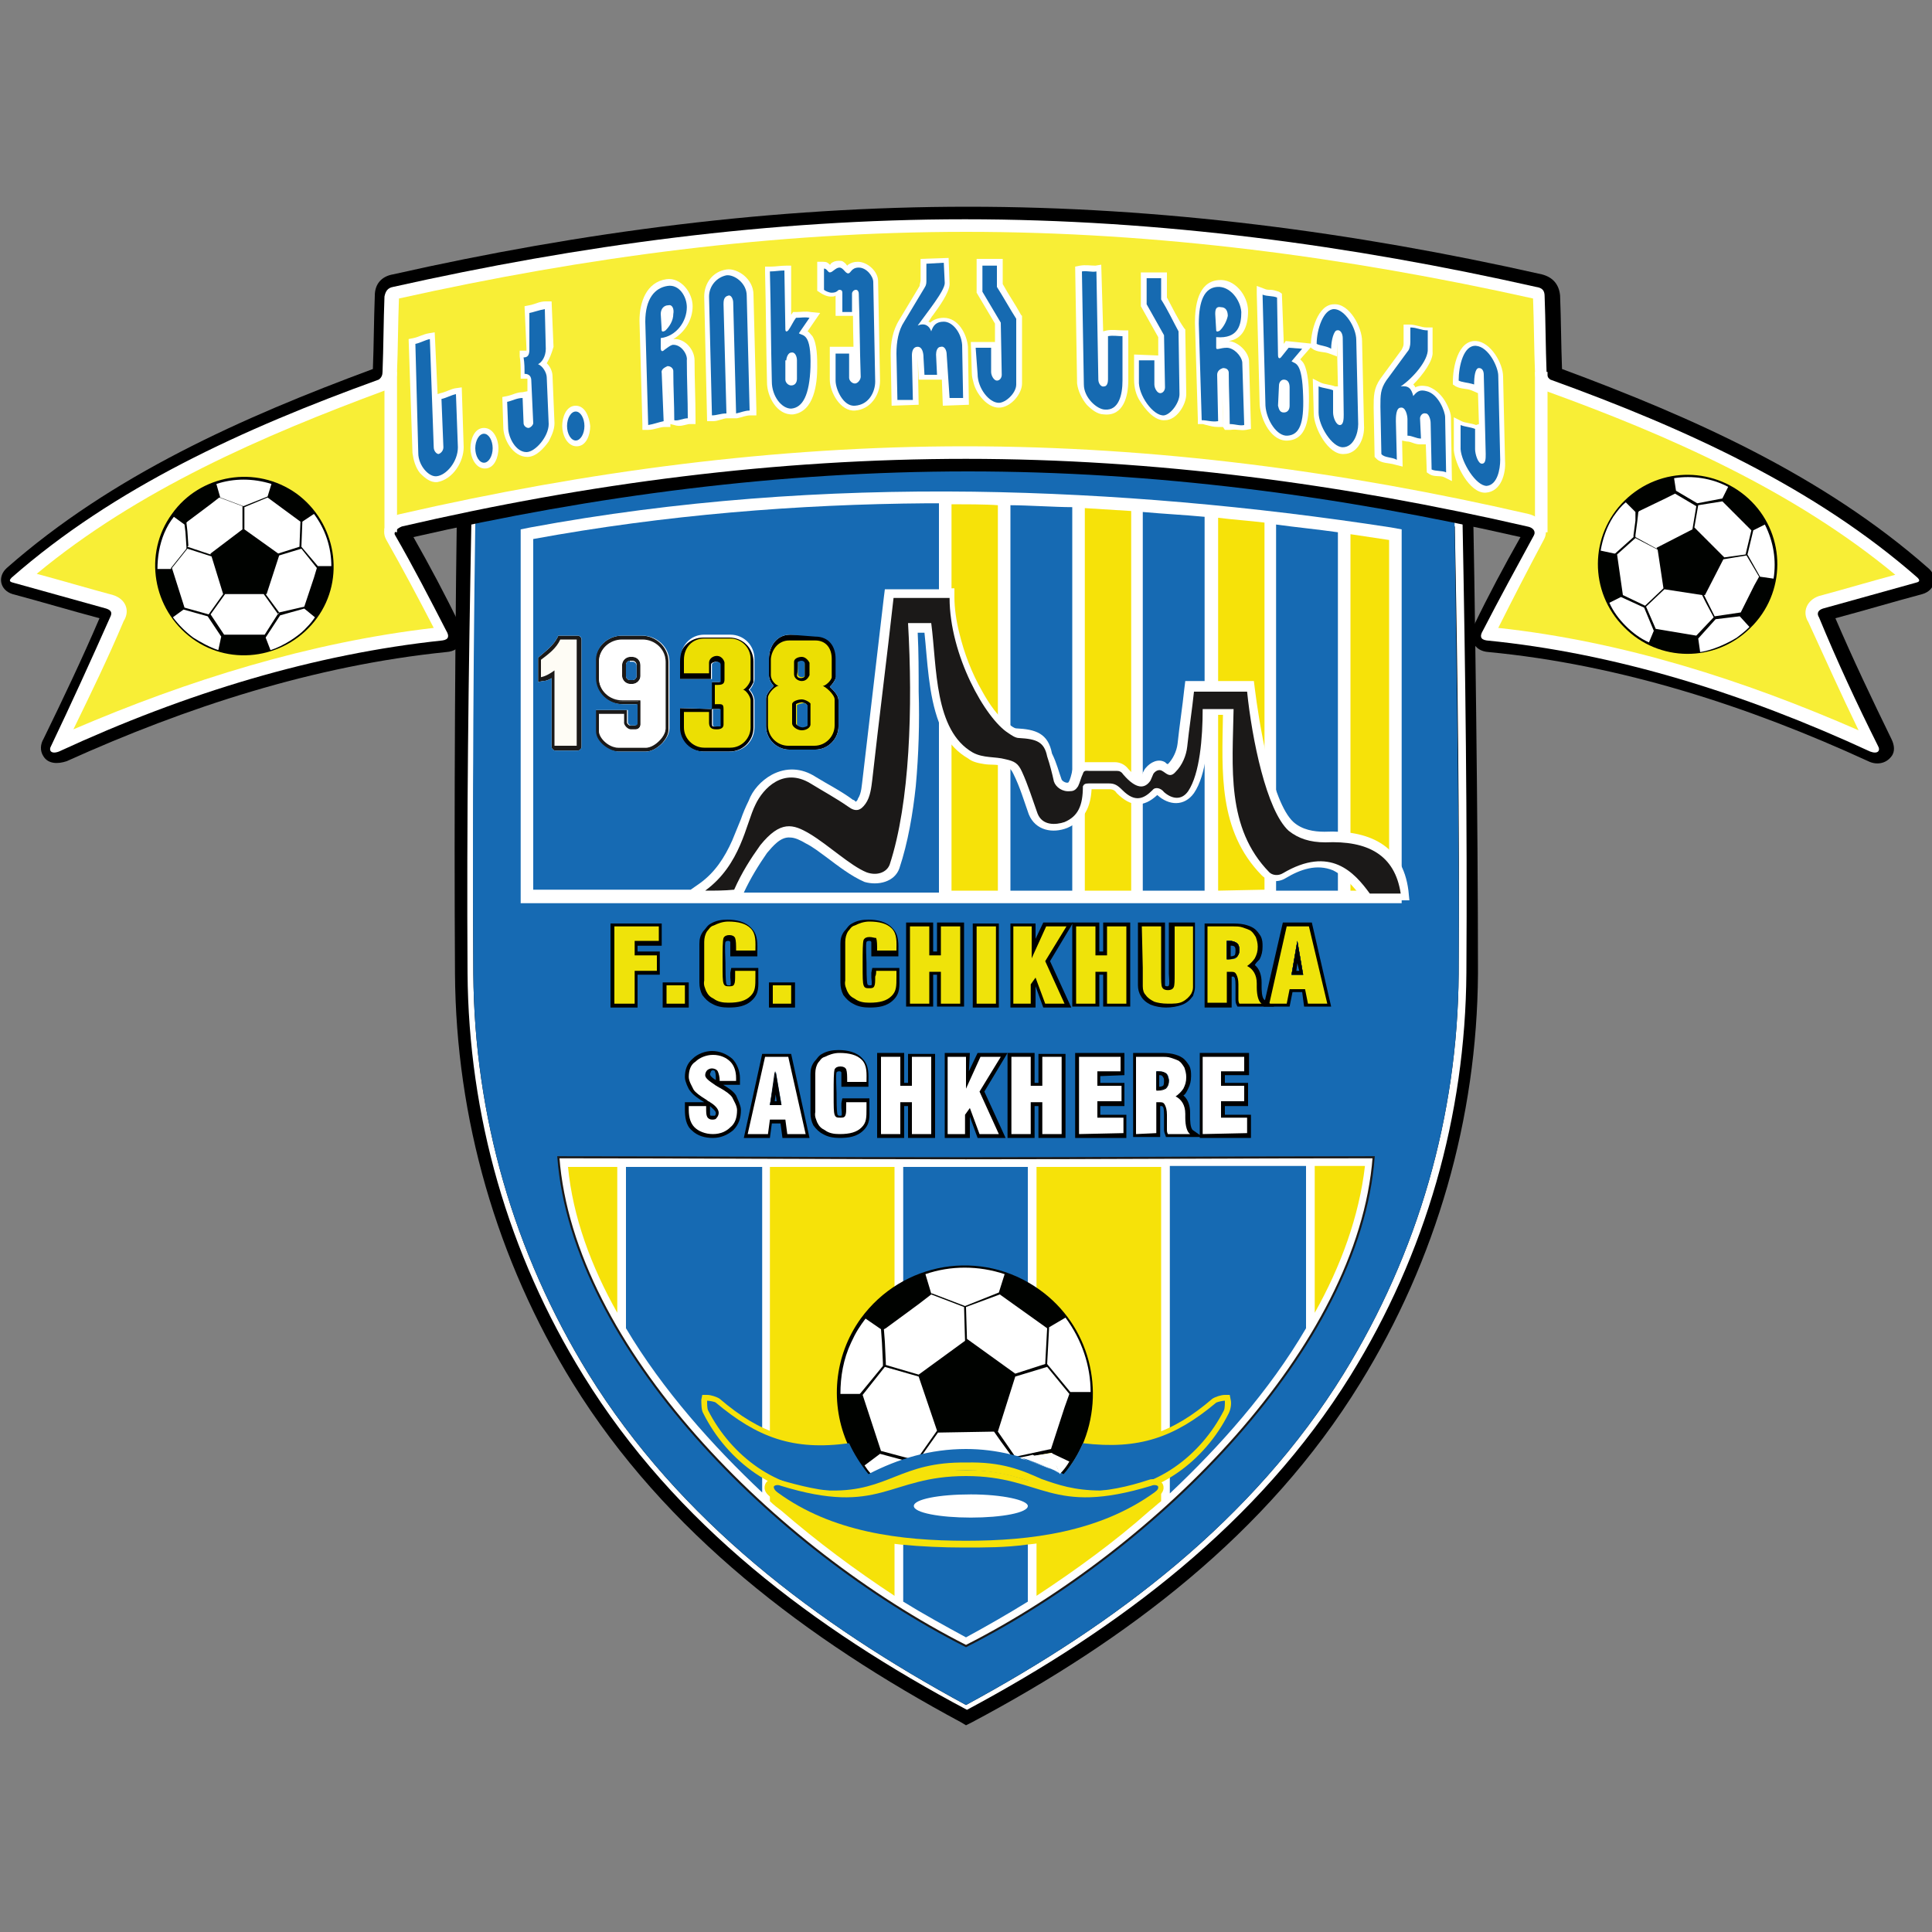 <?xml version="1.0" encoding="utf-8"?>
<!-- Generator: Adobe Illustrator 21.1.0, SVG Export Plug-In . SVG Version: 6.00 Build 0)  -->
<svg version="1.1" id="Layer_1" xmlns="http://www.w3.org/2000/svg" xmlns:xlink="http://www.w3.org/1999/xlink" x="0px" y="0px"
	 viewBox="0 0 200 200" style="enable-background:new 0 0 200 200;" xml:space="preserve">
<rect x="0" y="0" width="200" height="200" fill="#808080" stroke="none"/>
<style type="text/css">
	.st0{fill:#FFFFFF;}
	.st1{fill:#166AB3;}
	.st2{fill:#FFFFFF;stroke:#1B1918;stroke-width:0.216;}
	.st3{fill:#1B1918;}
	.st4{fill:none;}
	.st5{fill:none;stroke:#1B1918;stroke-width:0.216;}
	.st6{fill:#F6E209;}
	.st7{fill:#FEFCF5;}
	.st8{fill:#ECDF03;}
	.st9{fill:#1769B2;}
	.st10{fill:#EFE30A;}
	.st11{fill:#000200;}
	.st12{fill:#F8EE36;}
	.st13{fill:#166AB1;}
</style>
<g id="Layer1000">
	<g id="Layer1001">
		<path id="path2" d="M100,178.6l-0.5-0.3c-16-8.6-30.6-19.6-40.2-35.1c-7.9-12.8-12.1-27.4-12.2-42.4c-0.1-16,0-37.9,0.3-53.9
			c15-3.1,30-4.9,45.4-5.5c2.4-0.1,4.7-0.2,7.1-0.2c2.4,0,4.7,0.1,7.1,0.2c15.3,0.6,30.3,2.4,45.4,5.5c0.3,16,0.6,37.8,0.6,53.9
			c-0.1,15-4.3,29.6-12.2,42.4c-9.6,15.6-24.2,26.6-40.2,35.1L100,178.6z"/>
		<path id="path4" class="st0" d="M48.8,53.9c-0.3,15.6-0.5,31.2-0.4,46.8c0.1,14.8,4.2,29.1,12,41.7c9.5,15.4,23.9,26.2,39.7,34.6
			c15.7-8.4,30.2-19.3,39.7-34.6c7.8-12.6,11.9-26.9,12-41.7c0.1-15.6-0.1-31.2-0.4-46.8c-14.6-3-29.3-4.7-44.2-5.3
			c-2.4-0.1-4.7-0.2-7-0.2c-2.4,0-4.7,0.1-7.1,0.2C78.1,49.3,63.4,51,48.8,53.9L48.8,53.9z"/>
		<g id="Layer1002">
			<path id="path6" d="M150.6,54.5c-14.4-2.9-28.9-4.6-43.6-5.1c-2.3-0.1-4.7-0.2-7-0.2c-2.3,0-4.7,0.1-7,0.2
				c-14.6,0.6-29.2,2.3-43.6,5.1c-0.3,15.4-0.5,30.9-0.4,46.3c0.1,14.7,4.2,28.9,11.9,41.4c9.4,15.2,23.6,25.9,39.1,34.3
				c15.5-8.4,29.7-19.1,39.1-34.3c7.7-12.5,11.8-26.7,11.9-41.4C151.1,85.3,150.9,69.9,150.6,54.5L150.6,54.5z"/>
		</g>
		<path id="path9" class="st1" d="M117.3,117.8V109h2.7c0.5,0,0.9,0,1.4,0.1c0.4,0.1,0.7,0.2,1,0.4c0.3,0.2,0.5,0.5,0.7,0.8
			c0.2,0.4,0.2,0.7,0.2,1.1c0,0.5-0.1,0.9-0.3,1.3c-0.1,0.2-0.3,0.4-0.5,0.6c0.5,0.4,0.7,1.1,0.7,1.8v0c0,0.1,0,0.3,0,0.4
			c0,0.3,0,1.2,0.3,1.4l0.6,0.4V109l5.1,0v2.3l-2.4,0v0.8l2.4,0v2.4l-2.4,0v0.9l2.7,0v2.4l-5,0l0,0l-3.8,0l-0.1-0.3
			c-0.1-0.2-0.1-0.4-0.1-0.6c0-0.2,0-0.4,0-0.6c0-0.2,0-0.3,0-0.5c0-0.1,0-0.2,0-0.3c0-0.2,0-0.6-0.1-0.8c0,0-0.1-0.1-0.1-0.1
			c0,0-0.1,0-0.2,0h0v3.2L117.3,117.8z"/>
		<path id="path11" class="st1" d="M111.3,117.8V109l5.1,0v2.3l-2.4,0l0,0.7l2.5,0v2.4l-2.5,0l0,0.9l2.7,0v2.4L111.3,117.8z"/>
		<path id="path13" class="st1" d="M104.3,117.8V109h2.8v3h0.4v-3h2.8v8.7h-2.8v-3.3h-0.4v3.3H104.3z"/>
		<path id="path15" class="st1" d="M97.7,117.8V109h2.6v1.9l0.9-1.9h3.1l-2.4,4l2.2,4.8h-2.9l-0.8-2.2v2.2L97.7,117.8z"/>
		<path id="path17" class="st1" d="M90.8,117.8V109h2.8v3H94v-3h2.8v8.7H94v-3.3h-0.4v3.3H90.8z"/>
		<path id="path19" class="st1" d="M85.2,109.1c0.5-0.3,1.1-0.4,1.7-0.4c0.9,0,1.9,0.2,2.5,0.9c0.7,0.7,0.6,1.7,0.6,2.5v0.4l-2.8,0
			l0-0.4c0-0.2,0-0.9,0-1.1c-0.1-0.1-0.1-0.1-0.2-0.1c-0.1,0-0.2,0-0.3,0.1c-0.1,0.2,0,1.9,0,2.2v0.2c0,0.3,0,1.7,0.1,2
			c0.1,0.1,0.1,0.1,0.2,0.1c0,0,0.2,0,0.2,0l0,0c0.1-0.1,0-0.7,0-0.8c0-0.2,0-0.4,0-0.5l0-0.4l2.8,0l0,0.4l0,0.2l0,0.4
			c0,0.9,0.1,1.6-0.6,2.3c-0.7,0.7-1.6,0.8-2.5,0.8c-0.6,0-1.2-0.1-1.7-0.4c-0.4-0.2-0.7-0.5-1-0.9c-0.2-0.4-0.3-0.8-0.3-1.3
			c0-0.6,0-1.3,0-1.9l0-2.1c0-0.5,0.1-0.9,0.4-1.3C84.6,109.5,84.8,109.3,85.2,109.1L85.2,109.1z"/>
		<path id="path21" class="st1" d="M76.9,117.8l1.9-8.7h3l1.9,8.7H81l-0.2-1.5h-0.9l-0.2,1.5H76.9z"/>
		<path id="path23" class="st1" d="M70.9,111.4c0-0.7,0.2-1.4,0.8-1.9c0.5-0.5,1.3-0.8,2-0.8c0.8,0,1.5,0.3,2.1,0.8
			c0.5,0.5,0.8,1.3,0.8,2l0,0.2l0,0.1v0.4h-1.9l0.1,0.1c0.4,0.3,1.1,0.7,1.4,1.1c0.1,0.2,0.2,0.5,0.3,0.7c0.1,0.3,0.2,0.5,0.2,0.8
			c0,0.8-0.2,1.5-0.8,2.1c-0.6,0.5-1.3,0.8-2.1,0.8c-0.8,0-1.6-0.2-2.2-0.8c-0.6-0.5-0.7-1.4-0.7-2.1l0-0.2c0-0.1,0-0.2,0-0.2l0-0.4
			l2,0c-0.5-0.3-1.1-0.7-1.4-1.1c-0.2-0.2-0.3-0.5-0.4-0.7C71,112,70.9,111.8,70.9,111.4L70.9,111.4z"/>
		<path id="path25" class="st1" d="M57.7,119.8l42.2,0.1l42.2-0.1c-1.5,19.6-22.3,40.5-42.2,50.6h0
			C80.1,160.3,59.2,139.4,57.7,119.8L57.7,119.8z"/>
		<path id="path27" class="st1" d="M72.5,101.7c0-0.6,0-1.3,0-1.9l0-2.1c0-0.5,0.1-0.9,0.4-1.3c0.3-0.3,0.4-0.6,0.8-0.8
			c0.5-0.3,1.1-0.4,1.7-0.4c0.9,0,1.9,0.2,2.5,0.9c0.7,0.7,0.6,1.7,0.6,2.5V99l-2.8,0l0-0.4c0-0.2,0-0.9,0-1.1
			c-0.1-0.1-0.1-0.1-0.2-0.1c-0.1,0-0.2,0-0.3,0.1c-0.1,0.2,0,1.9,0,2.2v0.2c0,0.3,0,1.7,0.1,2c0.1,0.1,0.1,0.1,0.2,0.1
			c0,0,0.2,0,0.2,0l0,0c0.1-0.1,0-0.7,0-0.8c0-0.2,0-0.4,0-0.5l0-0.4l2.8,0l0,0.4l0,0.2l0,0.4c0,0.9,0.1,1.6-0.6,2.3
			c-0.7,0.7-1.6,0.8-2.5,0.8c-0.6,0-1.2-0.1-1.7-0.4c-0.4-0.2-0.7-0.5-1-0.9C72.5,102.5,72.4,102.1,72.5,101.7L72.5,101.7z"/>
		<path id="path29" class="st1" d="M68.6,104.3v-2.6h2.7v2.6H68.6z"/>
		<path id="path31" class="st1" d="M124.6,104.2v-8.7h2.7c0.5,0,0.9,0,1.4,0.1c0.4,0.1,0.7,0.2,1,0.4c0.3,0.2,0.5,0.5,0.7,0.8
			c0.2,0.4,0.2,0.7,0.2,1.1c0,0.5-0.1,0.9-0.3,1.3c-0.1,0.2-0.3,0.4-0.5,0.6c0.5,0.4,0.7,1.1,0.7,1.8v0c0,0.1,0,0.3,0,0.4
			c0,0.3,0,1.2,0.3,1.4l0.1,0.1l1.8-8.1h3l2,8.7h-2.8l-0.3-1.5h-1l-0.3,1.5h-2.7l0,0l-2.8,0L128,104c-0.1-0.2-0.1-0.4-0.1-0.6
			c0-0.2,0-0.4,0-0.6c0-0.2,0-0.3,0-0.5c0-0.1,0-0.2,0-0.3c0-0.2,0-0.6-0.1-0.8c0,0-0.1-0.1-0.1-0.1c0,0-0.1,0-0.2,0h0v3.2
			L124.6,104.2z"/>
		<path id="path33" class="st1" d="M117.8,102l0-1.9v-4.6l2.8,0v5.3c0,0.2,0,1,0,1.2c0,0.1,0.2,0.1,0.2,0.1c0.1,0,0.2,0,0.2-0.1
			c0.1-0.1,0-1,0-1.2v-5.3l2.7,0v5.4l0,1.3c0,0.3-0.1,0.6-0.2,0.9c-0.3,0.4-0.6,0.7-1.1,0.9c-0.5,0.2-1.1,0.3-1.7,0.3
			c-0.5,0-1.1-0.1-1.6-0.3c-0.4-0.2-0.8-0.5-1-0.9C117.9,102.8,117.8,102.4,117.8,102L117.8,102z"/>
		<path id="path35" class="st1" d="M111.1,104.3v-8.7h2.8v3h0.4v-3h2.8v8.7h-2.8v-3.3h-0.4v3.3H111.1z"/>
		<path id="path37" class="st1" d="M104.5,104.3v-8.7h2.6v1.9l0.9-1.9h3.1l-2.4,4l2.2,4.8h-2.9l-0.8-2.2v2.2H104.5z"/>
		<path id="path39" class="st1" d="M100.7,104.3v-8.7h2.7v8.7H100.7z"/>
		<path id="path41" class="st1" d="M93.8,104.3v-8.7h2.8v3H97v-3h2.8v8.7H97v-3.3h-0.4v3.3H93.8z"/>
		<path id="path43" class="st1" d="M88.3,103.8c-0.4-0.2-0.7-0.5-1-0.9c-0.2-0.4-0.3-0.8-0.3-1.3c0-0.6,0-1.3,0-1.9l0-2.1
			c0-0.5,0.1-0.9,0.4-1.3c0.3-0.3,0.4-0.6,0.8-0.8c0.5-0.3,1.1-0.4,1.7-0.4c0.9,0,1.9,0.2,2.5,0.9c0.7,0.7,0.6,1.7,0.6,2.5V99
			l-2.8,0l0-0.4c0-0.2,0-0.9,0-1.1c-0.1-0.1-0.1-0.1-0.2-0.1c-0.1,0-0.2,0-0.3,0.1c-0.1,0.2,0,1.9,0,2.2v0.2c0,0.3,0,1.7,0.1,2
			c0.1,0.1,0.1,0.1,0.2,0.1c0,0,0.2,0,0.2,0l0,0c0.1-0.1,0-0.7,0-0.8c0-0.2,0-0.4,0-0.5l0-0.4l2.8,0l0,0.4l0,0.2l0,0.4
			c0,0.9,0.1,1.6-0.6,2.3c-0.7,0.7-1.6,0.8-2.5,0.8C89.4,104.3,88.8,104.1,88.3,103.8L88.3,103.8z"/>
		<path id="path45" class="st1" d="M79.6,104.3v-2.6h2.7v2.6H79.6z"/>
		<path id="path47" class="st1" d="M150.5,48.6c-14.4-2.9-28.9-4.6-43.6-5.1c-2.3-0.1-4.7-0.2-7-0.2c-2.3,0-4.7,0.1-7,0.2
			c-14.6,0.6-29.2,2.3-43.6,5.1C49,64,48.9,85.3,49,100.8c0.1,14.7,4.2,28.9,11.9,41.4c9.4,15.2,23.6,25.9,39.1,34.3
			c15.5-8.4,29.7-19.1,39.1-34.3c7.7-12.5,11.8-26.7,11.9-41.4C151.1,85.3,150.7,64,150.5,48.6L150.5,48.6z"/>
		<path id="path49" class="st1" d="M145.1,93.5H53.9V54.8l1.1-0.2c15.1-2.8,30.5-3.9,45.9-3.7c14.4,0.2,28.9,1.5,43.2,3.7l1.1,0.2
			v34.7c0.4,0.8,0.7,1.7,0.9,2.8l0.1,1h-1V93.5z"/>
		<path id="path51" class="st1" d="M63.2,104.3v-8.7l5.3,0v2.3H66v0.7h2.3v2.4h-2.3v3.4L63.2,104.3z"/>
		<path id="path53" class="st2" d="M100,119.9c-14.1,0-28.2-0.1-42.2-0.1c1.5,19.6,22.3,40.5,42.2,50.6h0
			c19.9-10.1,40.7-31,42.2-50.6C128.1,119.8,114.1,119.9,100,119.9L100,119.9z"/>
		<path id="path55" class="st3" d="M56.1,70.6c0.3-0.1,0.6-0.2,0.9-0.3l0,7.1c0,0.2,0.1,0.4,0.4,0.4l0,0l2.3,0
			c0.2,0,0.4-0.2,0.4-0.4l0-11.2c0-0.2-0.2-0.4-0.4-0.4l-2,0l-0.1,0.2c-0.4,0.8-1.1,1.6-1.9,2.2l-0.1,0.1l0,2.5L56.1,70.6z"/>
		<path id="path57" class="st0" d="M54.9,54.6c15.1-2.8,30.5-3.9,45.9-3.7c14.4,0.2,28.9,1.5,43.2,3.7l1.1,0.2v38.7H53.9V54.8
			L54.9,54.6z"/>
		<path id="path59" class="st4" d="M65.9,74.9c0-0.7,0-1.4,0-2c-0.5,0-1,0-1.5,0c-1.5,0-2.8-1.2-2.8-2.7c0-0.6,0-1.1,0-1.7
			c0-1.5,1.3-2.7,2.8-2.7c0.7,0,1.4,0,2.1,0c1.5,0,2.8,1.2,2.8,2.7c0,0.6,0,1.1,0,1.7c0,1.7,0,3.5,0,5.2c0,1.1-1.3,2.3-2.3,2.4l0,0
			h0c-1,0-1.9,0-2.9,0c-1,0-2.4-1-2.4-2.1c0-0.6,0-1.2,0-1.8v-0.4H62c0.9,0,1.7,0,2.6,0h0.4v0.4c0,0.3,0,0.6,0,0.9
			c0,0.1,0.2,0.3,0.3,0.3c0.2,0,0.4,0,0.5,0C65.8,75.1,65.9,75,65.9,74.9L65.9,74.9z"/>
		<path id="path61" class="st5" d="M68.8,70.2c0-0.6,0-1.1,0-1.7c0-1.3-1.1-2.3-2.4-2.3c-0.7,0-1.4,0-2.1,0c-1.3,0-2.4,1-2.4,2.3
			c0,0.6,0,1.1,0,1.7c0,1.3,1.1,2.3,2.4,2.3c0.7,0,1.2,0,1.9,0c0,0.8,0,1.6,0,2.4c0,0.3-0.2,0.5-0.5,0.5c-0.3,0-0.3,0-0.5,0
			c-0.3,0-0.7-0.4-0.7-0.7c0-0.3,0-0.6,0-0.9c-0.8,0-1.8,0-2.6,0c0,0.6,0,1.2,0,1.8c0,0.7,1,1.7,2,1.7c1,0,1.9,0,2.9,0
			c0.8,0,2-1.1,2-2C68.8,73.7,68.8,71.9,68.8,70.2L68.8,70.2z"/>
		<path id="path63" class="st4" d="M96,52.2c-13.4,0.1-27.2,1.2-40.8,3.7v36.3l42.1,0v-40C96.8,52.2,96.4,52.2,96,52.2L96,52.2z"/>
		<path id="path65" class="st6" d="M103.3,52.3l0,39.9h-4.8v-40C99.7,52.2,102.1,52.2,103.3,52.3L103.3,52.3z"/>
		<path id="path67" class="st1" d="M111,52.5l0,39.7h-6.4l0-39.9C106.3,52.3,109.3,52.5,111,52.5L111,52.5z"/>
		<path id="path69" class="st6" d="M112.3,92.2l4.8,0V52.9c-1.6-0.1-3.2-0.2-4.8-0.3L112.3,92.2z"/>
		<path id="path71" class="st1" d="M132.1,92.2l0-37.9c2.2,0.3,4.3,0.5,6.4,0.8l0,37.1H132.1z"/>
		<path id="path73" class="st6" d="M126.1,92.2l0-38.6c1.6,0.2,3.2,0.3,4.8,0.5l0,38L126.1,92.2z"/>
		<path id="path75" class="st1" d="M118.3,92.2l0-39.2c2.2,0.2,4.3,0.3,6.4,0.5l0,38.7H118.3z"/>
		<path id="path77" class="st6" d="M139.8,92.2l0-36.9c1.3,0.2,2.7,0.4,4,0.6v36.3L139.8,92.2z"/>
		<g id="Layer1003">
			<path id="path79" class="st0" d="M109.9,80.7c0.1,0.2,0.5,0.4,0.7,0.3l0,0c0,0,0,0,0,0l0,0l0,0c0.2-0.3,0.3-0.8,0.4-1.2
				c0.2-0.8,0.8-0.9,1.5-0.9c1,0,1.9,0,2.9,0c0.6,0,1.1,0.3,1.4,0.7c0.2,0.2,0.9,1,1.2,0.9c0.1,0,0.1-0.2,0.2-0.2l0,0
				c0-0.1,0.1-0.2,0.1-0.3c0.1-0.2,0.2-0.4,0.3-0.5l0,0c0.5-0.6,1.3-1,2-0.6l0,0l0,0c0.1,0.1,0.2,0.2,0.3,0.2c0.5-0.5,0.9-1.3,1-2.1
				c0.2-1.9,0.5-3.8,0.7-5.7l0.1-0.8h0.8c1.8,0,3.7,0,5.5,0h0.8l0.1,0.8c0.4,3.2,1.7,11.7,4,13.8c0.9,0.8,2.1,1,3.2,1
				c4.5-0.2,8.1,1.3,8.7,6.1l0.1,1h-1c-1.1,0-2.1,0-3.2,0h-0.5l-0.3-0.4c-0.8-1-1.7-2.1-2.9-2.7c-1.7-0.7-3.4-0.1-4.9,0.8
				c-0.8,0.5-1.8,0.4-2.5-0.3l0,0l0,0c-4.5-4.6-4.1-10.7-4-16.6c-0.5,0-0.9,0-1.4,0c-0.1,2.6-0.3,6.2-1.6,8.1l0,0l0,0
				c-1,1.4-2.6,1.3-3.8,0.2l0,0l0,0c0,0,0,0,0,0c-1.4,1.3-2.7,1.3-4.2-0.2l0,0l0,0c-0.2-0.3-0.4-0.4-0.8-0.4c-0.6,0-1.2,0-1.8,0
				c-0.1,1.8-0.7,3.2-2.5,4l0,0l0,0c-1.5,0.6-3.3,0.3-4-1.4l0,0l0,0c-0.5-1.4-0.9-2.8-1.6-4.2c-0.3-0.6-0.4-0.6-1.1-0.8l0,0l0,0
				c-0.6-0.2-1.3-0.1-1.9-0.2c-0.6-0.1-1.2-0.2-1.7-0.6c-4.2-2.4-4.2-8.8-4.7-13.2c-0.2,0-0.4,0-0.7,0c0.1,2,0.1,4.1,0.1,6.1
				c0,3.3-0.1,6.6-0.5,9.8c-0.3,2.8-0.8,5.8-1.7,8.5l0,0c-0.5,1.4-2.2,1.8-3.6,1.4l0,0l0,0c-1.4-0.6-2.8-1.7-4-2.6
				c-0.7-0.5-1.3-1-2.1-1.4c-0.5-0.3-1.1-0.6-1.6-0.6c-1-0.1-1.8,0.9-2.4,1.6c-1,1.4-1.8,2.9-2.5,4.4l-0.2,0.5h-0.6c-1,0-2,0-3.1,0
				h-2.7l2.2-1.6c1.5-1.1,2.5-2.6,3.3-4.4c0.3-0.7,0.6-1.5,0.9-2.2c0.2-0.6,0.5-1.3,0.8-1.9c0.5-1.1,1.4-2.2,2.5-2.8
				c1.5-0.8,3.1-0.7,4.5,0.2c1.3,0.8,2.7,1.5,3.9,2.4l0,0l0,0c0.1,0,0.2,0.1,0.3,0.2c0.1-0.1,0.2-0.2,0.2-0.3
				c0.4-0.6,0.4-1.4,0.5-2.1c0.7-6.3,1.5-12.5,2.2-18.8l0.1-0.8h0.8c1.9,0,3.9,0,5.8,0h0.9l0,0.9c0,1.2,0.2,2.5,0.5,3.7
				c0.5,2.1,1.3,4.2,2.4,6.1c0.6,1.1,1.7,2.8,2.8,3.4c0.1,0.1,0.5,0.4,0.7,0.4c2,0.1,3.3,0.5,3.7,2.6
				C109.4,79,109.6,79.9,109.9,80.7L109.9,80.7z"/>
		</g>
		<path id="path82" class="st3" d="M73,92.2c3.7-2.7,4.2-6.9,5.2-8.9c0.8-1.7,2.9-3.9,5.7-2.2c1.3,0.8,2.6,1.5,3.9,2.4
			c0.8,0.6,1.3,0.4,1.8-0.3c0.5-0.7,0.6-1.7,0.7-2.5c0.7-6.3,1.5-12.5,2.2-18.8c1.9,0,3.9,0,5.8,0c0,5.9,3.7,12.5,6.1,14
			c0.3,0.2,0.7,0.5,1.1,0.5c1.8,0.1,2.6,0.4,2.9,1.9c0.3,0.9,0.5,1.7,0.7,2.6c0.2,0.6,0.9,1.1,1.7,1c0.4,0,0.6-0.2,0.8-0.5
			c0.2-0.4,0.3-0.9,0.5-1.3c0.1-0.4,0.4-0.3,0.6-0.3c1,0,1.9,0,2.9,0c0.3,0,0.5,0.1,0.7,0.4c1.3,1.5,2.2,1.5,2.8,0.6
			c0.1-0.2,0.2-0.5,0.3-0.7c0.2-0.3,0.6-0.5,0.9-0.3c0.4,0.2,0.8,0.8,1.4,0.1c0.7-0.7,1.1-1.7,1.2-2.6c0.2-1.9,0.5-3.8,0.7-5.7
			c1.8,0,3.7,0,5.5,0c0.5,4.9,2,12.3,4.3,14.4c1,0.8,2.2,1.2,3.8,1.2c4.4-0.2,7.2,1.3,7.8,5.3c-1.1,0-2.1,0-3.2,0
			c-1.6-2.2-4.1-5-9-2.1c-0.5,0.3-1.1,0.2-1.4-0.1c-4.5-4.6-3.8-10.9-3.7-16.9c-1.1,0-2.1,0-3.2,0c0,3-0.3,6.7-1.5,8.5
			c-0.7,1-1.7,0.8-2.5,0.1c-0.3-0.4-0.9-0.6-1.2-0.2c-0.9,0.9-1.8,1.3-3.1,0c-0.5-0.5-0.8-0.7-1.4-0.7c-0.7,0-1.4,0-2.1,0
			c-0.4,0-0.5,0.1-0.6,0.3c0,2-0.5,3.1-1.9,3.7c-0.9,0.3-2.3,0.4-2.8-0.9c-0.5-1.4-1-3-1.6-4.3c-0.4-0.9-0.8-1.1-1.7-1.3
			c-1.1-0.3-2.3-0.1-3.4-0.7c-4-2.3-3.7-8.8-4.3-13.4c-0.8,0-1.6,0-2.4,0c0.5,8.7,0.2,18.6-1.9,25c-0.3,0.8-1.3,1.2-2.4,0.8
			c-1.7-0.7-3.9-2.8-5.9-4c-1.7-1-3-1.4-5.1,1.2c-1,1.4-1.9,2.8-2.7,4.6C75,92.2,74,92.2,73,92.2L73,92.2z"/>
		<g id="Layer1004">
			<path id="path84" class="st3" d="M57.1,70.2c-0.3,0.2-0.6,0.3-0.9,0.3l-0.5,0.1l0-2.5l0.1-0.1c0.7-0.6,1.5-1.2,1.9-2l0.1-0.2l2,0
				c0.2,0,0.4,0.2,0.4,0.4l0,11.1c0,0.2-0.2,0.4-0.4,0.4l-2.3,0l0,0c-0.2,0-0.4-0.2-0.4-0.4L57.1,70.2z"/>
		</g>
		<path id="path87" class="st7" d="M58,66.2l1.7,0c0,0,0,0,0,0l0,11c0,0,0,0,0,0l-2.3,0c0,0,0,0,0,0l0-7.8c-0.4,0.3-0.9,0.6-1.4,0.7
			l0-1.8C56.8,67.7,57.6,67.1,58,66.2L58,66.2z"/>
		<path id="path89" class="st4" d="M65.2,68h0.3c0.4,0,0.8,0.4,0.8,0.8V70c0,0.4-0.4,0.8-0.8,0.8h-0.3c-0.4,0-0.8-0.4-0.8-0.8v-1.1
			C64.4,68.4,64.8,68,65.2,68z"/>
		<g id="Layer1005">
			<path id="path91" class="st4" d="M65.2,68.4c-0.2,0-0.4,0.2-0.4,0.4V70c0,0.2,0.2,0.4,0.4,0.4h0.3c0.2,0,0.4-0.2,0.4-0.4v-1.1
				c0-0.2-0.2-0.4-0.4-0.4H65.2z"/>
		</g>
		<path id="path94" class="st3" d="M64.8,68.8c0-0.2,0.2-0.4,0.4-0.4h0.3c0.2,0,0.4,0.2,0.4,0.4V70c0,0.2-0.2,0.4-0.4,0.4h-0.3
			c-0.2,0-0.4-0.2-0.4-0.4V68.8z M65.5,68h-0.3c-0.4,0-0.8,0.4-0.8,0.8V70c0,0.4,0.4,0.8,0.8,0.8h0.3c0.4,0,0.8-0.4,0.8-0.8v-1.1
			C66.3,68.4,66,68,65.5,68z"/>
		<path id="path96" class="st3" d="M62,68.5c0-1.3,1.1-2.3,2.4-2.3h2.1c1.3,0,2.4,1,2.4,2.3v1.7l0,5.2c0,0.9-1.2,1.9-2,2h-2.9
			c-0.9,0-2-0.9-2-1.7v-1.8h2.6v0.9c0,0.3,0.4,0.7,0.7,0.7h0.5c0.3,0,0.5-0.3,0.5-0.5v-2.4h-1.9c-1.3,0-2.4-1-2.4-2.3L62,68.5z
			 M64.4,65.8c-1.5,0-2.8,1.2-2.8,2.7v1.7c0,1.5,1.3,2.7,2.8,2.7h1.5v2c0,0.1-0.1,0.2-0.2,0.2h-0.5c-0.1,0-0.3-0.2-0.3-0.3v-0.9
			v-0.4h-0.4H62h-0.4v0.4v1.8c0,1.1,1.3,2.1,2.4,2.1h2.9h0l0,0c1,0,2.4-1.3,2.3-2.4l0-5.2v-1.7c0-1.5-1.3-2.7-2.8-2.7H64.4z"/>
		<path id="path98" class="st0" d="M64.4,66.2c-1.3,0-2.4,1-2.4,2.3v1.7c0,1.3,1.1,2.3,2.4,2.3h1.9V75c0,0.3-0.2,0.5-0.5,0.5h-0.5
			c-0.3,0-0.7-0.4-0.7-0.7v-0.9H62v1.8c0,0.7,1,1.7,2,1.7h2.9c0.8,0,2-1.1,2-2l0-5.2v-1.7c0-1.3-1.1-2.3-2.4-2.3L64.4,66.2z
			 M64.4,68.8c0-0.4,0.4-0.8,0.8-0.8h0.3c0.4,0,0.8,0.4,0.8,0.8V70c0,0.4-0.4,0.8-0.8,0.8h-0.3c-0.4,0-0.8-0.4-0.8-0.8V68.8z"/>
		<path id="path100" class="st8" d="M82,74.9c0,0.3,0.5,0.7,1,0.7c0.5,0,0.9-0.3,0.9-0.6c0-0.4,0-1.6,0-2.1c0-0.2-0.5-0.6-0.9-0.6
			c-0.4,0-1,0.2-1,0.5C82,73.2,82,74.9,82,74.9L82,74.9z"/>
		<path id="path102" class="st9" d="M82.2,69.9c0,0.4,0.4,0.7,0.8,0.7c0.5,0,0.7-0.4,0.8-0.6c0-0.4,0-0.9,0-1.3
			c0-0.2-0.3-0.6-0.7-0.6c-0.4,0-0.8,0.2-0.8,0.5C82.2,68.9,82.2,69.9,82.2,69.9L82.2,69.9z"/>
		<path id="path104" class="st9" d="M83.3,68.6c0-0.1-0.2-0.2-0.3-0.2c-0.1,0-0.4,0.1-0.4,0.1c0,0.4,0,0.9,0,1.3
			c0,0.2,0.2,0.3,0.4,0.3c0.1,0,0.3-0.1,0.4-0.2C83.3,69.5,83.3,69,83.3,68.6z"/>
		<g id="Layer1006">
			<path id="path106" d="M134.8,102.7h-1l-0.3,1.5h-2.7l2-8.7h3l2,8.7h-2.8L134.8,102.7z M134.1,100.5h0.3l-0.1-0.8L134.1,100.5z"/>
		</g>
		<path id="path109" class="st10" d="M131.4,103.9l1.8-8h2.3l1.9,8h-2l-0.3-1.5h-1.6l-0.3,1.5H131.4z M133.7,100.9h1.2l-0.6-3.5
			L133.7,100.9z"/>
		<g id="Layer1007">
			<path id="path111" d="M129.9,99.9c0.5,0.4,0.7,1.1,0.7,1.8v0c0,0.1,0,0.3,0,0.4c0,0.3,0,1.2,0.3,1.4l1,0.7l-3.8,0L128,104
				c-0.1-0.2-0.1-0.4-0.1-0.6c0-0.2,0-0.4,0-0.6c0-0.2,0-0.3,0-0.5c0-0.1,0-0.2,0-0.3c0-0.2,0-0.6-0.1-0.8c0,0-0.1-0.1-0.1-0.1
				c0,0-0.1,0-0.2,0h0v3.2h-2.8v-8.7h2.7c0.5,0,0.9,0,1.4,0.1c0.4,0.1,0.7,0.2,1,0.4c0.3,0.2,0.5,0.5,0.7,0.8
				c0.2,0.4,0.2,0.7,0.2,1.1c0,0.5-0.1,0.9-0.3,1.3C130.2,99.5,130,99.7,129.9,99.9L129.9,99.9z M127.4,99c0.1,0,0.2,0,0.4-0.1
				c0.1-0.1,0.1-0.4,0.1-0.5c0-0.1,0-0.3-0.1-0.4c-0.1-0.1-0.2-0.1-0.4-0.1V99z"/>
		</g>
		<path id="path114" class="st10" d="M125,103.9v-8h2.3c0.8,0,1,0,1.3,0.1c0.3,0.1,0.6,0.2,0.8,0.3c0.3,0.2,0.4,0.4,0.6,0.7
			c0.1,0.3,0.2,0.6,0.2,1c0,0.5-0.1,0.8-0.3,1.2c-0.2,0.3-0.5,0.6-0.8,0.8c0.6,0.3,1,0.9,1,1.8v0c0,0.1,0,0.2,0,0.4
			c0,0.9,0.2,1.5,0.5,1.7l-2.3,0c-0.1-0.2-0.1-0.3-0.1-0.5c0-0.2,0-0.4,0-0.6c0-0.1,0-0.3,0-0.5c0-0.2,0-0.3,0-0.4
			c0-0.5-0.1-0.8-0.2-1c-0.1-0.2-0.2-0.3-0.5-0.3H127v3.2H125z M127,99.3c0,0,0.1,0,0.1,0c0.1,0,0.1,0,0.1,0c0.4,0,0.6-0.1,0.8-0.2
			c0.2-0.2,0.3-0.4,0.3-0.8c0-0.3-0.1-0.6-0.3-0.7c-0.2-0.1-0.3-0.2-0.8-0.2c0,0-0.1,0-0.1,0c-0.1,0-0.1,0-0.1,0V99.3z"/>
		<g id="Layer1008">
			<path id="path116" d="M122.5,113.4c0.5,0.4,0.7,1.1,0.7,1.8v0c0,0.1,0,0.3,0,0.4c0,0.3,0,1.2,0.3,1.4l1,0.7l-3.8,0l-0.1-0.3
				c-0.1-0.2-0.1-0.4-0.1-0.6c0-0.2,0-0.4,0-0.6c0-0.2,0-0.3,0-0.5c0-0.1,0-0.2,0-0.3c0-0.2,0-0.6-0.1-0.8c0,0-0.1-0.1-0.1-0.1
				c0,0-0.1,0-0.2,0h0v3.2h-2.8V109h2.7c0.5,0,0.9,0,1.4,0.1c0.4,0.1,0.7,0.2,1,0.4c0.3,0.2,0.5,0.5,0.7,0.8
				c0.2,0.4,0.2,0.7,0.2,1.1c0,0.5-0.1,0.9-0.3,1.3C122.8,113.1,122.7,113.3,122.5,113.4L122.5,113.4z M120,112.5
				c0.1,0,0.2,0,0.4-0.1c0.1-0.1,0.1-0.4,0.1-0.5c0-0.1,0-0.3-0.1-0.4c-0.1-0.1-0.2-0.1-0.4-0.1V112.5z"/>
		</g>
		<path id="path119" class="st0" d="M117.6,117.4v-8h2.3c0.8,0,1,0,1.3,0.1c0.3,0.1,0.6,0.2,0.8,0.3c0.3,0.2,0.4,0.4,0.6,0.7
			c0.1,0.3,0.2,0.6,0.2,1c0,0.5-0.1,0.8-0.3,1.2c-0.2,0.3-0.5,0.6-0.8,0.8c0.6,0.3,1,0.9,1,1.8v0c0,0.1,0,0.2,0,0.4
			c0,0.9,0.2,1.5,0.5,1.7l-2.3,0c-0.1-0.2-0.1-0.3-0.1-0.5c0-0.2,0-0.4,0-0.6c0-0.1,0-0.3,0-0.5c0-0.2,0-0.3,0-0.4
			c0-0.5-0.1-0.8-0.2-1c-0.1-0.2-0.2-0.3-0.5-0.3h-0.4v3.2L117.6,117.4z M119.7,112.9c0,0,0.1,0,0.1,0c0.1,0,0.1,0,0.1,0
			c0.4,0,0.6-0.1,0.8-0.2c0.2-0.2,0.3-0.4,0.3-0.8c0-0.3-0.1-0.6-0.3-0.7c-0.2-0.1-0.3-0.2-0.8-0.2c0,0-0.1,0-0.1,0
			c-0.1,0-0.1,0-0.1,0V112.9z"/>
		<g id="Layer1009">
			<path id="path121" d="M117.8,95.5l2.8,0v5.3c0,0.2,0,1,0,1.2c0,0.1,0.2,0.1,0.2,0.1c0.1,0,0.2,0,0.2-0.1c0.1-0.1,0-1,0-1.2v-5.3
				l2.7,0v5.4l0,1.3c0,0.3-0.1,0.6-0.2,0.9c-0.3,0.4-0.6,0.7-1.1,0.9c-0.5,0.2-1.1,0.3-1.7,0.3c-0.5,0-1.1-0.1-1.6-0.3
				c-0.4-0.2-0.8-0.5-1-0.9c-0.2-0.3-0.3-0.7-0.3-1.1l0-1.9L117.8,95.5z"/>
		</g>
		<path id="path124" class="st10" d="M118.2,95.9l2,0v4.9c0,0.7,0,1.2,0.1,1.4c0.1,0.2,0.3,0.3,0.6,0.3c0.3,0,0.5-0.1,0.6-0.3
			c0.1-0.2,0.1-0.7,0.1-1.4v-4.9l1.9,0v5l0,1.3c0,0.3-0.1,0.5-0.2,0.7c-0.2,0.3-0.5,0.6-0.9,0.8c-0.4,0.2-0.9,0.2-1.5,0.2
			c-0.6,0-1.1-0.1-1.4-0.2c-0.4-0.2-0.7-0.4-0.9-0.7c-0.2-0.2-0.3-0.5-0.3-0.9l0-1.9L118.2,95.9z"/>
		<g id="Layer1010">
			<path id="path126" d="M107.1,97.4l0.9-1.9h3.1l-2.4,4l2.2,4.8h-2.9l-0.8-2.2v2.2h-2.6v-8.7h2.6V97.4z"/>
		</g>
		<path id="path129" class="st10" d="M104.9,103.9v-8h1.9v3.3l1.5-3.3h2.1l-2.2,3.6l2,4.4h-2l-1-2.7l-0.5,0.7v2L104.9,103.9z"/>
		<g id="Layer1011">
			<path id="path131" d="M100.3,110.9l0.9-1.9h3.1l-2.4,4l2.2,4.8h-2.9l-0.8-2.2v2.2h-2.6V109h2.6L100.3,110.9z"/>
		</g>
		<path id="path134" class="st0" d="M98.1,117.4v-8h1.9v3.3l1.5-3.3h2.1l-2.2,3.6l2,4.4h-2l-1-2.7l-0.5,0.7v2L98.1,117.4z"/>
		<g id="Layer1012">
			<path id="path136" d="M100.7,104.3v-8.7h2.7v8.7H100.7z"/>
		</g>
		<path id="path139" class="st10" d="M101.1,103.9v-8h2v8H101.1z"/>
		<path id="path141" class="st10" d="M94.2,103.9v-8h2v3h1.2v-3h2v8h-2v-3.3h-1.2v3.3H94.2z"/>
		<g id="Layer1013">
			<path id="path143" d="M96.6,98.5H97v-3h2.8v8.7H97v-3.3h-0.4v3.3h-2.8v-8.7h2.8V98.5z"/>
		</g>
		<path id="path146" class="st10" d="M94.2,103.9v-8h2v3h1.2v-3h2v8h-2v-3.3h-1.2v3.3H94.2z"/>
		<g id="Layer1014">
			<path id="path148" d="M93.6,112.1H94v-3h2.8v8.7H94v-3.3h-0.4v3.3h-2.8V109h2.8V112.1z"/>
		</g>
		<path id="path151" class="st0" d="M91.2,117.4v-8h2v3h1.2v-3h2v8h-2v-3.3h-1.2v3.3H91.2z"/>
		<g id="Layer1015">
			<path id="path153" d="M107.1,112.1h0.4v-3h2.8v8.7h-2.8v-3.3h-0.4v3.3h-2.8V109h2.8V112.1z"/>
		</g>
		<path id="path156" class="st0" d="M104.7,117.4v-8h2v3h1.2v-3h2v8h-2v-3.3h-1.2v3.3H104.7z"/>
		<g id="Layer1016">
			<path id="path158" d="M113.8,98.5h0.4v-3h2.8v8.7h-2.8v-3.3h-0.4v3.3h-2.8v-8.7h2.8V98.5z"/>
		</g>
		<path id="path161" class="st10" d="M111.4,103.9v-8h2v3h1.2v-3h2v8h-2v-3.3h-1.2v3.3H111.4z"/>
		<g id="Layer1017">
			<path id="path163" d="M75.7,100.2l2.8,0l0,0.4c0,0.1,0,0.1,0,0.2c0,0.1,0,0.3,0,0.4c0,0.9,0.1,1.6-0.6,2.3
				c-0.7,0.7-1.6,0.8-2.5,0.8c-0.6,0-1.2-0.1-1.7-0.4c-0.4-0.2-0.7-0.5-1-0.9c-0.2-0.4-0.3-0.8-0.3-1.3c0-0.6,0-1.3,0-1.9l0-2.1
				c0-0.5,0.1-0.9,0.4-1.3c0.3-0.3,0.4-0.6,0.8-0.8c0.5-0.3,1.1-0.4,1.7-0.4c0.9,0,1.9,0.2,2.5,0.9c0.7,0.7,0.6,1.7,0.6,2.5V99
				l-2.8,0l0-0.4c0-0.2,0-0.9,0-1.1c-0.1-0.1-0.1-0.1-0.2-0.1c-0.1,0-0.2,0-0.3,0.1c-0.1,0.2,0,1.9,0,2.2v0.2c0,0.3,0,1.7,0.1,2
				c0.1,0.1,0.1,0.1,0.2,0.1c0,0,0.2,0,0.2,0c0,0,0,0,0,0c0.1-0.1,0-0.7,0-0.8c0-0.2,0-0.4,0-0.5L75.7,100.2z"/>
		</g>
		<path id="path166" class="st10" d="M76.1,100.5l2.1,0c0,0,0,0.1,0,0.2c0,0.1,0,0.3,0,0.4c0,1,0,1.5-0.5,2
			c-0.5,0.5-1.2,0.7-2.3,0.7c-0.6,0-1.1-0.1-1.5-0.4c-0.4-0.2-0.6-0.4-0.8-0.8c-0.1-0.3-0.3-0.6-0.2-1.1c0-0.5,0-0.9,0-1.9l0-2.1
			c0-0.4,0.1-0.8,0.3-1.1c0.2-0.2,0.3-0.5,0.7-0.6c0.4-0.2,0.9-0.4,1.5-0.4c1,0,1.8,0.2,2.3,0.7c0.6,0.6,0.5,1.5,0.5,2.3l-2,0
			c0-0.6,0-1-0.1-1.3c-0.1-0.2-0.3-0.3-0.6-0.3c-0.3,0-0.5,0.1-0.6,0.3c-0.1,0.3-0.1,1.2-0.1,2.4v0.2c0,1.3,0,1.8,0.1,2.1
			c0.1,0.3,0.3,0.3,0.6,0.3c0.2,0,0.4,0,0.5-0.2c0.1-0.2,0.1-0.5,0.1-1C76.1,100.9,76.1,100.7,76.1,100.5L76.1,100.5z"/>
		<g id="Layer1018">
			<path id="path168" d="M87.2,113.7l2.8,0l0,0.4c0,0.1,0,0.1,0,0.2c0,0.1,0,0.3,0,0.4c0,0.9,0.1,1.6-0.6,2.3
				c-0.7,0.7-1.6,0.8-2.5,0.8c-0.6,0-1.2-0.1-1.7-0.4c-0.4-0.2-0.7-0.5-1-0.9c-0.2-0.4-0.3-0.8-0.3-1.3c0-0.6,0-1.3,0-1.9l0-2.1
				c0-0.5,0.1-0.9,0.4-1.3c0.3-0.3,0.4-0.6,0.8-0.8c0.5-0.3,1.1-0.4,1.7-0.4c0.9,0,1.9,0.2,2.5,0.9c0.7,0.7,0.6,1.7,0.6,2.5v0.4
				l-2.8,0l0-0.4c0-0.2,0-0.9,0-1.1c-0.1-0.1-0.1-0.1-0.2-0.1c-0.1,0-0.2,0-0.3,0.1c-0.1,0.2,0,1.9,0,2.2v0.2c0,0.3,0,1.7,0.1,2
				c0.1,0.1,0.1,0.1,0.2,0.1c0,0,0.2,0,0.2,0c0,0,0,0,0,0c0.1-0.1,0-0.7,0-0.8c0-0.2,0-0.4,0-0.5L87.2,113.7z"/>
		</g>
		<path id="path171" class="st0" d="M87.6,114.1l2.1,0c0,0,0,0.1,0,0.2c0,0.1,0,0.3,0,0.4c0,1,0,1.5-0.5,2c-0.5,0.5-1.2,0.7-2.3,0.7
			c-0.6,0-1.1-0.1-1.5-0.4c-0.4-0.2-0.6-0.4-0.8-0.8c-0.1-0.3-0.3-0.6-0.2-1.1c0-0.5,0-0.9,0-1.9l0-2.1c0-0.4,0.1-0.8,0.3-1.1
			c0.2-0.2,0.3-0.5,0.7-0.6c0.4-0.2,0.9-0.4,1.5-0.4c1,0,1.8,0.2,2.3,0.7c0.6,0.6,0.5,1.5,0.5,2.3l-2,0c0-0.6,0-1-0.1-1.3
			c-0.1-0.2-0.3-0.3-0.6-0.3c-0.3,0-0.5,0.1-0.6,0.3c-0.1,0.3-0.1,1.2-0.1,2.4v0.2c0,1.3,0,1.8,0.1,2.1c0.1,0.3,0.3,0.3,0.6,0.3
			c0.2,0,0.4,0,0.5-0.2c0.1-0.2,0.1-0.5,0.1-1C87.6,114.4,87.6,114.3,87.6,114.1L87.6,114.1z"/>
		<g id="Layer1019">
			<path id="path173" d="M90.3,100.2l2.8,0l0,0.4c0,0.1,0,0.1,0,0.2c0,0.1,0,0.3,0,0.4c0,0.9,0.1,1.6-0.6,2.3
				c-0.7,0.7-1.6,0.8-2.5,0.8c-0.6,0-1.2-0.1-1.7-0.4c-0.4-0.2-0.7-0.5-1-0.9c-0.2-0.4-0.3-0.8-0.3-1.3c0-0.6,0-1.3,0-1.9l0-2.1
				c0-0.5,0.1-0.9,0.4-1.3c0.3-0.3,0.4-0.6,0.8-0.8c0.5-0.3,1.1-0.4,1.7-0.4c0.9,0,1.9,0.2,2.5,0.9c0.7,0.7,0.6,1.7,0.6,2.5V99
				l-2.8,0l0-0.4c0-0.2,0-0.9,0-1.1c-0.1-0.1-0.1-0.1-0.2-0.1c-0.1,0-0.2,0-0.3,0.1c-0.1,0.2,0,1.9,0,2.2v0.2c0,0.3,0,1.7,0.1,2
				c0.1,0.1,0.1,0.1,0.2,0.1c0,0,0.2,0,0.2,0c0,0,0,0,0,0c0.1-0.1,0-0.7,0-0.8c0-0.2,0-0.4,0-0.5L90.3,100.2z"/>
		</g>
		<path id="path176" class="st10" d="M90.7,100.5l2.1,0c0,0,0,0.1,0,0.2c0,0.1,0,0.3,0,0.4c0,1,0,1.5-0.5,2
			c-0.5,0.5-1.2,0.7-2.3,0.7c-0.6,0-1.1-0.1-1.5-0.4c-0.4-0.2-0.6-0.4-0.8-0.8c-0.1-0.3-0.3-0.6-0.2-1.1c0-0.5,0-0.9,0-1.9l0-2.1
			c0-0.4,0.1-0.8,0.3-1.1c0.2-0.2,0.3-0.5,0.7-0.6c0.4-0.2,0.9-0.4,1.5-0.4c1,0,1.8,0.2,2.3,0.7c0.6,0.6,0.5,1.5,0.5,2.3l-2,0
			c0-0.6,0-1-0.1-1.3C90.5,97.1,90.3,97,90,97c-0.3,0-0.5,0.1-0.6,0.3c-0.1,0.3-0.1,1.2-0.1,2.4v0.2c0,1.3,0,1.8,0.1,2.1
			c0.1,0.3,0.3,0.3,0.6,0.3c0.2,0,0.4,0,0.5-0.2c0.1-0.2,0.1-0.5,0.1-1C90.7,100.9,90.7,100.7,90.7,100.5L90.7,100.5z"/>
		<g id="Layer1020">
			<path id="path178" d="M68.6,104.3v-2.6h2.7v2.6H68.6z"/>
		</g>
		<path id="path181" class="st10" d="M69,103.9V102h1.9v1.9H69z"/>
		<g id="Layer1021">
			<path id="path183" d="M79.6,104.3v-2.6h2.7v2.6H79.6z"/>
		</g>
		<path id="path186" class="st10" d="M80,103.9V102h1.9v1.9H80z"/>
		<g id="Layer1022">
			<path id="path188" d="M66,97.8v0.7h2.3v2.4h-2.3v3.4l-2.8,0v-8.7l5.3,0v2.3H66z"/>
		</g>
		<path id="path191" class="st10" d="M63.6,103.9v-8l4.6,0v1.5h-2.5v1.5H68v1.6h-2.3v3.4L63.6,103.9z"/>
		<g id="Layer1023">
			<path id="path193" d="M113.9,111.4l0,0.7l2.5,0v2.4l-2.5,0l0,0.9l2.7,0v2.4l-5.3,0V109l5.1,0v2.3L113.9,111.4z"/>
		</g>
		<path id="path196" class="st0" d="M111.7,117.4v-8l4.3,0v1.5l-2.4,0l0,1.5l2.5,0v1.6l-2.5,0l0,1.7l2.7,0v1.6L111.7,117.4z"/>
		<g id="Layer1024">
			<path id="path198" d="M126.8,111.3v0.8l2.4,0v2.4l-2.4,0v0.9l2.7,0v2.4l-5.3,0V109l5.1,0v2.3L126.8,111.3z"/>
		</g>
		<path id="path201" class="st0" d="M124.5,117.4v-8l4.3,0v1.5l-2.4,0v1.5l2.4,0v1.6l-2.4,0v1.7l2.7,0v1.6L124.5,117.4z"/>
		<g id="Layer1025">
			<path id="path203" d="M80.8,116.3h-0.9l-0.2,1.5h-2.7l1.9-8.7h3l1.9,8.7H81L80.8,116.3z M80.2,114h0.2l-0.1-0.7L80.2,114z"/>
		</g>
		<path id="path206" class="st0" d="M77.4,117.4l1.8-8h2.4l1.8,8h-1.9l-0.2-1.5h-1.6l-0.2,1.5H77.4z M79.7,114.4h1.1l-0.6-3.5
			L79.7,114.4z"/>
		<g id="Layer1026">
			<path id="path208" d="M74.7,112.2C74.7,112.2,74.7,112.2,74.7,112.2c0.5,0.3,1.2,0.7,1.5,1.2c0.1,0.2,0.2,0.5,0.3,0.7
				c0.1,0.3,0.2,0.5,0.2,0.8c0,0.8-0.2,1.5-0.8,2.1c-0.6,0.5-1.3,0.8-2.1,0.8c-0.8,0-1.6-0.2-2.2-0.8c-0.6-0.5-0.7-1.4-0.7-2.1
				c0-0.1,0-0.1,0-0.2c0-0.1,0-0.2,0-0.2l0-0.4l2,0c-0.5-0.3-1.1-0.7-1.4-1.1c-0.2-0.2-0.3-0.5-0.4-0.7c-0.1-0.3-0.2-0.5-0.2-0.8
				c0-0.7,0.2-1.4,0.8-1.9c0.5-0.5,1.3-0.8,2-0.8c0.8,0,1.5,0.3,2.1,0.8c0.5,0.5,0.8,1.3,0.8,2c0,0.1,0,0.1,0,0.2c0,0,0,0.1,0,0.1
				v0.4H74.7z M73.5,114.5v0.2c0,0.1,0,0.6,0,0.7c0,0.1,0.1,0.1,0.2,0.1c0.1,0,0.2,0,0.3,0c0.1-0.1,0.1-0.2,0.1-0.3
				C74.1,115,73.7,114.7,73.5,114.5z M74.1,111.8v-0.2c0-0.2,0-0.5-0.1-0.7c0-0.1-0.2-0.1-0.2-0.1c-0.1,0-0.1,0-0.2,0.1
				c0,0.1-0.1,0.2-0.1,0.3C73.5,111.4,73.9,111.7,74.1,111.8z"/>
		</g>
		<path id="path211" class="st0" d="M71.3,114.5l1.8,0v0.2c0,0.4,0,0.7,0.1,0.9c0.1,0.2,0.3,0.3,0.5,0.3c0.2,0,0.4,0,0.5-0.2
			c0.1-0.1,0.2-0.3,0.2-0.5c0-0.4-0.4-0.8-0.9-1.1c-0.1-0.1-0.2-0.1-0.2-0.1l-0.1-0.1c-0.8-0.5-1.2-0.8-1.4-1.1
			c-0.1-0.2-0.2-0.4-0.3-0.6c-0.1-0.2-0.2-0.5-0.2-0.7c0-0.7,0.2-1.3,0.7-1.6c0.4-0.4,1.1-0.7,1.8-0.7c0.8,0,1.4,0.3,1.8,0.7
			c0.4,0.4,0.6,1,0.6,1.7c0,0,0,0.1,0,0.2c0,0.1,0,0.1,0,0.1h-1.7v-0.1c0-0.3-0.1-0.7-0.2-0.9c-0.1-0.2-0.4-0.3-0.6-0.3
			c-0.2,0-0.4,0.1-0.5,0.2c-0.1,0.1-0.2,0.3-0.2,0.5c0,0.3,0.4,0.6,1,1c0.1,0.1,0.2,0.1,0.3,0.2c0.1,0,0.1,0.1,0.2,0.1
			c0.7,0.4,1.1,0.7,1.3,1c0.1,0.2,0.2,0.4,0.3,0.6c0.1,0.2,0.2,0.5,0.2,0.7c0,0.8-0.2,1.4-0.7,1.8c-0.4,0.4-1,0.7-1.8,0.7
			c-0.8,0-1.5-0.3-1.9-0.7c-0.4-0.4-0.6-1-0.6-1.8c0,0,0-0.1,0-0.2C71.3,114.7,71.3,114.7,71.3,114.5L71.3,114.5z"/>
		<path id="path213" class="st9" d="M94.8,81.4c-0.3,2.8-0.8,5.8-1.7,8.5l0,0c-0.5,1.4-2.2,1.8-3.6,1.4l0,0l0,0
			c-1.4-0.6-2.8-1.7-4-2.6c-0.7-0.5-1.3-1-2.1-1.4c-0.5-0.3-1.1-0.6-1.6-0.6c-1-0.1-1.8,0.9-2.4,1.6c-0.9,1.3-1.7,2.6-2.4,4.1h20.2
			V74.8c-1.1-2.9-1.2-6.5-1.5-9.3h-0.7c0.1,2,0.1,4.1,0.1,6.1C95.2,74.8,95.1,78.1,94.8,81.4L94.8,81.4z"/>
		<path id="path215" class="st9" d="M80.9,114.4l-0.6-3.5l-0.6,3.5H80.9z"/>
		<path id="path217" class="st9" d="M80.4,114l-0.1-0.7l-0.1,0.7H80.4z"/>
		<path id="path219" class="st9" d="M119.7,110.9v1.9l0.1,0l0.1,0c0.4,0,0.6-0.1,0.8-0.2c0.2-0.2,0.3-0.4,0.3-0.8
			c0-0.3-0.1-0.6-0.3-0.7c-0.2-0.1-0.3-0.2-0.8-0.2l-0.1,0L119.7,110.9z"/>
		<path id="path221" class="st9" d="M127,99.3l0.1,0l0.1,0c0.4,0,0.6-0.1,0.8-0.2c0.2-0.2,0.3-0.4,0.3-0.8c0-0.3-0.1-0.6-0.3-0.7
			c-0.2-0.1-0.3-0.2-0.8-0.2l-0.1,0l-0.1,0V99.3z"/>
		<path id="path223" class="st9" d="M134.3,97.4l-0.6,3.5h1.2L134.3,97.4z"/>
		<path id="path225" class="st9" d="M83.9,75l0-2.1c0-0.2-0.5-0.6-0.9-0.6c-0.4,0-1,0.2-1,0.5c0,0.3,0,2,0,2c0,0.3,0.5,0.7,1,0.7
			C83.5,75.6,83.9,75.3,83.9,75L83.9,75z"/>
		<path id="path227" class="st9" d="M83.6,75l0-2c-0.1-0.1-0.4-0.3-0.5-0.2c-0.1,0-0.5,0.1-0.6,0.2c0,0.7,0,1.3,0,2
			c0.1,0.2,0.4,0.3,0.6,0.3C83.2,75.2,83.5,75.1,83.6,75L83.6,75z"/>
		<path id="path229" class="st4" d="M64.4,65.8h2.1c1.5,0,2.8,1.2,2.8,2.7v1.7l0,5.2c0,1.1-1.3,2.3-2.3,2.4l0,0h0h-2.9
			c-1,0-2.4-1-2.4-2.1v-1.8v-0.4H62h2.6h0.4v0.4v0.9c0,0.1,0.2,0.3,0.3,0.3h0.5c0.1,0,0.2-0.1,0.2-0.2v-2h-1.5
			c-1.5,0-2.8-1.2-2.8-2.7v-1.7C61.6,67,62.9,65.8,64.4,65.8z M70.8,68.2c0-1.1,0.9-2.1,2.1-2.1h2.7c1.1,0,2.1,0.9,2.1,2.1v2.1
			c0,0.4-0.6,1.1-0.8,1.1c0.3,0,0.8,0.7,0.8,1.1v2.8c0,1.1-0.9,2.1-2.1,2.1h-2.7c-1.1,0-2.1-0.9-2.1-2.1v-1.6l2.6,0l0,1.1
			c0,0.7,0.5,0.7,0.8,0.7c0.5,0,0.7-0.2,0.7-0.5l0-1.6c0-0.6-0.2-0.5-0.9-0.5l0-2l0.3,0c0.6,0,0.7-0.2,0.7-0.6l0-1.7
			c0-0.1-0.2-0.7-0.8-0.7c-0.4,0-0.8,0.3-0.8,0.7l0,1.1l-2.6,0L70.8,68.2z M79.6,72.4c0-0.4,0.8-1.3,1.2-1.2c-0.4,0-0.9-0.6-0.9-1.1
			l0-1.7c0-1.1,0.7-2.1,1.8-2.1h2.7c1.1,0,1.7,0.8,1.7,1.9l0,1.9c0,0.3-0.7,1-1,0.9c0.3,0,1.3,0.9,1.3,1.4v2.7
			c0,1.1-0.9,2.1-2.1,2.1h-2.7c-1.1,0-2.1-0.9-2.1-2.1L79.6,72.4z M88.8,82.8c0.4-0.6,0.4-1.4,0.5-2.1l2.2-18.8l0.1-0.8h0.8h4.8
			v-8.9l-1.2,0c-13.4,0.1-27.2,1.2-40.8,3.7v36.3h16.3l1-0.7c1.5-1.1,2.5-2.6,3.3-4.4c0.3-0.7,0.6-1.5,0.9-2.2
			c0.2-0.6,0.5-1.3,0.8-1.9c0.5-1.1,1.4-2.2,2.5-2.8c1.5-0.8,3.1-0.7,4.5,0.2c1.3,0.8,2.7,1.5,3.9,2.4l0,0l0,0
			c0.1,0,0.2,0.1,0.3,0.2C88.7,83,88.8,82.8,88.8,82.8L88.8,82.8z M57.8,65.8l2,0c0.2,0,0.3,0.1,0.4,0.3c0,0,0,0.1,0,0.1l0,11.1
			c0,0.2-0.2,0.4-0.4,0.4l-2.3,0l0,0c-0.2,0-0.4-0.2-0.4-0.4l0-7.1c-0.3,0.2-0.6,0.3-0.9,0.3l-0.5,0.1l0-2.5l0.1-0.1
			c0.7-0.6,1.5-1.2,1.9-2L57.8,65.8z"/>
		<g id="Layer1027">
			<path id="path231" d="M85.9,71.1c0.1,0.1,0.2,0.2,0.3,0.3c0.3,0.3,0.6,0.7,0.6,1.1v2.7c0,1.3-1.1,2.4-2.4,2.4h-2.7
				c-1.3,0-2.4-1.1-2.4-2.4v-2.9c0-0.4,0.4-0.9,0.8-1.3c-0.3-0.3-0.5-0.7-0.5-1.1l0-1.7c0-1.3,0.8-2.5,2.2-2.5h2.7
				c1.4,0,2.1,1,2.1,2.3l0,1.9C86.5,70.4,86.2,70.8,85.9,71.1L85.9,71.1z"/>
		</g>
		<path id="path234" class="st8" d="M81.7,66.3h2.7c1.1,0,1.7,0.8,1.7,1.9l0,1.9c0,0.3-0.7,1-1,0.9c0.3,0,1.3,0.9,1.3,1.4v2.7
			c0,1.1-0.9,2.1-2.1,2.1h-2.7c-1.1,0-2.1-0.9-2.1-2.1v-2.9c0-0.4,0.8-1.3,1.2-1.2c-0.4,0-0.9-0.6-0.9-1.1l0-1.7
			C79.9,67.2,80.6,66.3,81.7,66.3L81.7,66.3z"/>
		<path id="path236" class="st9" d="M65.2,68.4c-0.2,0-0.4,0.2-0.4,0.4V70c0,0.2,0.2,0.4,0.4,0.4h0.3c0.2,0,0.4-0.2,0.4-0.4v-1.1
			c0-0.2-0.2-0.4-0.4-0.4H65.2z"/>
		<g id="Layer1028">
			<path id="path238" d="M77.5,71.4c0.3,0.3,0.5,0.8,0.5,1.1v2.8c0,1.4-1.1,2.5-2.5,2.5h-2.7c-1.4,0-2.5-1.1-2.5-2.5v-2l3.4,0.1
				l0,1.5c0,0.4,0.1,0.3,0.5,0.3c0.1,0,0.3,0,0.3,0c0,0,0-0.1,0-0.1l0-1.6c0,0,0-0.1,0-0.1c-0.2,0-0.4,0-0.5,0l-0.4,0l0-2.8l0.6,0
				c0.1,0,0.2,0,0.3,0c0,0,0-0.1,0-0.2l0-1.6c0-0.2-0.2-0.3-0.4-0.3c-0.1,0-0.5,0.1-0.5,0.3l0,1.5l-3.3,0v-1.8
				c0-1.4,1.1-2.5,2.5-2.5h2.7c1.4,0,2.5,1.1,2.5,2.5v2.1C78,70.6,77.8,71.1,77.5,71.4L77.5,71.4z"/>
		</g>
		<path id="path241" class="st8" d="M72.9,66.1h2.7c1.1,0,2.1,0.9,2.1,2.1v2.1c0,0.4-0.6,1.1-0.8,1.1c0.3,0,0.8,0.7,0.8,1.1v2.8
			c0,1.1-0.9,2.1-2.1,2.1h-2.7c-1.1,0-2.1-0.9-2.1-2.1v-1.6l2.6,0l0,1.1c0,0.7,0.5,0.7,0.8,0.7c0.5,0,0.7-0.2,0.7-0.5l0-1.6
			c0-0.6-0.2-0.5-0.9-0.5l0-2l0.3,0c0.6,0,0.7-0.2,0.7-0.6l0-1.7c0-0.1-0.2-0.7-0.8-0.7c-0.4,0-0.8,0.3-0.8,0.7l0,1.1l-2.6,0v-1.4
			C70.8,67,71.7,66.1,72.9,66.1L72.9,66.1z"/>
		<path id="path243" d="M83,72.4c-0.4,0-1,0.2-1,0.5c0,0.3,0,2,0,2c0,0.3,0.5,0.7,1,0.7c0.5,0,0.9-0.3,0.9-0.6l0-2.1
			C84,72.8,83.4,72.4,83,72.4L83,72.4z M82.4,74.9c0-0.6,0-1.3,0-2c0.1-0.1,0.5-0.2,0.6-0.2c0.1,0,0.4,0.1,0.5,0.2l0,2
			c-0.1,0.1-0.4,0.2-0.5,0.2C82.8,75.2,82.4,75.1,82.4,74.9L82.4,74.9z"/>
		<path id="path245" d="M83,68c-0.4,0-0.8,0.2-0.8,0.5c0,0.3,0,1.3,0,1.3c0,0.4,0.4,0.7,0.8,0.7c0.5,0,0.7-0.4,0.8-0.6v-1.3
			C83.7,68.4,83.4,68,83,68L83,68z M82.6,68.6c0-0.1,0.3-0.2,0.4-0.1c0.1,0,0.3,0.1,0.3,0.2v1.3c0,0.1-0.2,0.2-0.4,0.2
			c-0.2,0-0.4-0.1-0.4-0.3C82.6,69.4,82.6,69,82.6,68.6z"/>
		<path id="path247" d="M127,97.4v1.9l0.1,0l0.1,0c0.4,0,0.6-0.1,0.8-0.2c0.2-0.2,0.3-0.4,0.3-0.8c0-0.3-0.1-0.6-0.3-0.7
			c-0.2-0.1-0.3-0.2-0.8-0.2l-0.1,0L127,97.4z"/>
		<path id="path249" d="M134.3,97.4l-0.6,3.5h1.2L134.3,97.4z"/>
		<path id="path251" class="st1" d="M84.4,65.9c1.4,0,2.1,1,2.1,2.3l0,1.9c0,0.3-0.3,0.7-0.6,1c0.1,0.1,0.2,0.2,0.3,0.3
			c0.3,0.3,0.6,0.7,0.6,1.1v2.7c0,1.3-1.1,2.4-2.4,2.4h-2.7c-1.3,0-2.4-1.1-2.4-2.4v-2.9c0-0.4,0.4-0.9,0.8-1.3
			c-0.3-0.3-0.5-0.7-0.5-1.1l0-1.7c0-1.3,0.8-2.5,2.2-2.5L84.4,65.9z M79.9,80.2c1.5-0.8,3.1-0.7,4.5,0.2c1.3,0.8,2.7,1.5,3.9,2.4
			l0,0l0,0c0.1,0,0.2,0.1,0.3,0.2c0.1-0.1,0.2-0.2,0.2-0.3c0.4-0.6,0.4-1.4,0.5-2.1l2.2-18.8l0.1-0.8h0.8h4.8v-8.9l-1.2,0
			c-13.4,0.1-27.2,1.2-40.8,3.7v36.3h16.3l1-0.7c1.5-1.1,2.5-2.6,3.3-4.4c0.3-0.7,0.6-1.5,0.9-2.2c0.2-0.6,0.5-1.3,0.8-1.9
			C77.9,81.8,78.8,80.8,79.9,80.2L79.9,80.2z M64.4,65.8h2.1c1.5,0,2.8,1.2,2.8,2.7v1.7l0,5.2c0,1.1-1.3,2.3-2.3,2.4l0,0h0h-2.9
			c-1,0-2.4-1-2.4-2.1v-1.8v-0.4H62h2.6h0.4v0.4v0.9c0,0.1,0.2,0.3,0.3,0.3h0.5c0.1,0,0.2-0.1,0.2-0.2v-2h-1.5
			c-1.5,0-2.8-1.2-2.8-2.7v-1.7C61.6,67,62.9,65.8,64.4,65.8L64.4,65.8z M72.9,65.7h2.7c1.4,0,2.5,1.1,2.5,2.5v2.1
			c0,0.3-0.2,0.8-0.5,1.1c0.3,0.3,0.5,0.8,0.5,1.1v2.8c0,1.4-1.1,2.5-2.5,2.5h-2.7c-1.4,0-2.5-1.1-2.5-2.5v-2l3.4,0.1l0,1.5
			c0,0.4,0.1,0.3,0.5,0.3c0.1,0,0.3,0,0.3,0c0,0,0-0.1,0-0.1l0-1.6l0-0.1c-0.2,0-0.4,0-0.5,0l-0.4,0l0-2.8l0.6,0c0.1,0,0.2,0,0.3,0
			c0,0,0-0.1,0-0.2l0-1.6c0-0.2-0.2-0.3-0.4-0.3c-0.1,0-0.5,0.1-0.5,0.3l0,1.5l-3.3,0v-1.8C70.4,66.8,71.5,65.7,72.9,65.7L72.9,65.7
			z M57.8,65.8l2,0c0.2,0,0.3,0.1,0.4,0.3c0,0,0,0.1,0,0.1l0,11.1c0,0.2-0.2,0.4-0.4,0.4l-2.3,0l0,0c-0.2,0-0.4-0.2-0.4-0.4l0-7.1
			c-0.3,0.2-0.6,0.3-0.9,0.3l-0.5,0.1l0-2.5l0.1-0.1c0.7-0.6,1.5-1.2,1.9-2L57.8,65.8z"/>
		<path id="path253" class="st1" d="M83.3,69.9v-1.3c0-0.1-0.2-0.2-0.3-0.2c-0.1,0-0.4,0.1-0.4,0.1c0,0.4,0,0.9,0,1.3
			c0,0.2,0.2,0.3,0.4,0.3C83.1,70.1,83.3,70.1,83.3,69.9z"/>
		<path id="path255" class="st1" d="M83.6,73c-0.1-0.1-0.4-0.3-0.5-0.2c-0.1,0-0.5,0.1-0.6,0.2c0,0.7,0,1.3,0,2
			c0.1,0.2,0.4,0.3,0.6,0.3c0.1,0,0.5-0.1,0.5-0.2L83.6,73z"/>
		<path id="path257" class="st1" d="M133.7,100.9h1.2l-0.6-3.5L133.7,100.9z"/>
		<path id="path259" class="st1" d="M128,99.1c0.2-0.2,0.3-0.4,0.3-0.8c0-0.3-0.1-0.6-0.3-0.7c-0.2-0.1-0.3-0.2-0.8-0.2l-0.1,0
			l-0.1,0v1.9l0.1,0l0.1,0C127.7,99.3,127.9,99.3,128,99.1z"/>
		<path id="path261" d="M127,97.4v1.9l0.1,0l0.1,0c0.4,0,0.6-0.1,0.8-0.2c0.2-0.2,0.3-0.4,0.3-0.8c0-0.3-0.1-0.6-0.3-0.7
			c-0.2-0.1-0.3-0.2-0.8-0.2l-0.1,0L127,97.4z"/>
		<path id="path263" class="st1" d="M127.4,99c0.1,0,0.2,0,0.4-0.1c0.1-0.1,0.1-0.4,0.1-0.5c0-0.1,0-0.3-0.1-0.4
			c-0.1-0.1-0.2-0.1-0.4-0.1V99z"/>
		<path id="path265" d="M134.3,97.4l-0.6,3.5h1.2L134.3,97.4z"/>
		<path id="path267" class="st1" d="M134.3,99.7l-0.1,0.8h0.3L134.3,99.7z"/>
		<path id="path269" d="M120.7,111.1c-0.2-0.1-0.3-0.2-0.8-0.2l-0.1,0l-0.1,0v1.9l0.1,0l0.1,0c0.4,0,0.6-0.1,0.8-0.2
			c0.2-0.2,0.3-0.4,0.3-0.8C120.9,111.5,120.9,111.3,120.7,111.1L120.7,111.1z"/>
		<path id="path271" class="st9" d="M120,111.3v1.2c0.1,0,0.2,0,0.4-0.1c0.1-0.1,0.1-0.4,0.1-0.5c0-0.1,0-0.3-0.1-0.4
			C120.3,111.3,120.2,111.3,120,111.3z"/>
		<path id="path273" d="M80.9,114.4l-0.6-3.5l-0.6,3.5H80.9z M80.2,114l0.1-0.7l0,0l0.1,0.7h0L80.2,114z"/>
		<path id="path275" class="st1" d="M121.1,154.6c5.1-4.8,10.3-10.6,14.1-17.1l0-16.8c-4.7,0-9.4,0-14.1,0L121.1,154.6z"/>
		<path id="path277" class="st1" d="M106.4,165.8v-45c-2.1,0-4.3,0-6.4,0c-2.2,0-4.3,0-6.5,0l0,45c2.1,1.3,4.3,2.5,6.5,3.7
			C102.2,168.3,104.3,167.1,106.4,165.8L106.4,165.8z"/>
		<path id="path279" class="st1" d="M78.9,154.5l0-33.7c-4.7,0-9.4,0-14.1,0l0,16.7C68.6,143.9,73.8,149.7,78.9,154.5L78.9,154.5z"
			/>
		<path id="path281" class="st6" d="M92.6,165.2l0-44.4c-4.3,0-8.6,0-12.9,0v34.6c0.4,0.4,0.8,0.7,1.2,1
			C84.6,159.6,88.5,162.5,92.6,165.2z"/>
		<path id="path283" class="st6" d="M120.2,155.4l0-34.6c-4.3,0-8.6,0-12.9,0v44.4c4.1-2.7,8.1-5.6,11.7-8.8
			C119.4,156.1,119.8,155.7,120.2,155.4L120.2,155.4z"/>
		<path id="path285" class="st6" d="M99.3,149.5L99.3,149.5l0.6,0c0,0,0.1,0,0.1,0c0,0,0,0,0.1,0h0.6v0c3,0.1,5.8,0.8,8.5,2.1
			c0.2,0.1,0.5,0.2,0.7,0.3c0.6-0.8,1.2-1.7,1.6-2.7l0.2-0.4l0.5,0.1c5.5,0.7,9.1-0.5,13.3-4.1l0,0l0,0c0.3-0.2,0.9-0.4,1.3-0.4
			l0.5,0l0.1,0.5c0.1,0.4,0,1-0.2,1.4c-2.5,5-7.5,8.7-13.2,8.7c-2.4,0-4.2-0.4-6.4-1.3c-5.2-2-9.9-2-15.2,0c-2.2,0.9-4,1.3-6.4,1.3
			c-5.7,0-10.7-3.7-13.2-8.7c-0.2-0.3-0.2-1-0.2-1.4l0.1-0.5l0.5,0c0.4,0,1,0.2,1.3,0.4l0,0l0,0c4.2,3.6,7.8,4.8,13.3,4.1l0.5-0.1
			l0.2,0.4c0.4,1,1,1.8,1.6,2.7C93,150.5,96.1,149.6,99.3,149.5L99.3,149.5z"/>
		<path id="path287" class="st11" d="M109.9,152.7l-0.2-0.1h0l0,0l0,0l-0.9-2.2l0,0l-3.2,0.6c-1.8-0.5-3.7-0.8-5.7-0.8h0
			c-3.7,0-7,1-10.1,2.6c-0.9-1-1.5-2.1-2-3.2l0,0c-1.9-4.2-1.5-9.2,1.3-13.1c4.3-5.9,12.5-7.3,18.5-3c5.2,3.7,6.9,10.5,4.4,16.2l0,0
			c-0.5,1.1-1.2,2.1-2,3.2l0,0C110,152.7,110,152.7,109.9,152.7L109.9,152.7z"/>
		<path id="path289" class="st0" d="M103.5,134l4.9,3.5l-0.2,3.7l-3.1,1l-5-3.6l-0.1-3.3L103.5,134z M95.4,150.7l1.7-2.4l5.8-0.1
			l0.7,1l1.1,1.5 M105.1,150.8l-1.8-2.6l1.8-5.7l3.3-1l2.3,2.8l-0.5,1.4l0,0l0,0l-1.4,4.3L105.1,150.8z M91.7,141.1l-0.1-2.2
			l-0.1-1.3l0.2-0.1l3.4-2.5l1.3-1l3.4,1.3l0.1,3.5l-4.8,3.5l-3.4-1L91.7,141.1z M91.3,139l0.1,2.1l0,0.3l-2.3,2.8l-0.1,0.1l-2,0
			c0-1.8,0.3-3.6,1.1-5.3c0.5-1.1,0.9-1.7,1.5-2.5l1.6,1.1l0,0L91.3,139z M110.3,136.4c1.7,2.3,2.6,5,2.6,7.7l-2,0l-0.1,0l-2.4-2.9
			l0.2-3.7l0-0.1L110.3,136.4z M90.2,152.6c-0.3-0.3-0.5-0.6-0.7-0.9l1.6-1.2l0,0l2.6,0.7C92.5,151.5,91.3,152,90.2,152.6
			L90.2,152.6z M95.8,131.9c2.6-0.9,5.5-0.9,8.2,0l-0.6,1.9l0,0l-3.5,1.4l-3.4-1.3l-0.1,0L95.8,131.9z M95.1,142.5l-3.5-1l-2.3,2.9
			l1.9,5.8l3,0.8c0.3-0.1,0.6-0.2,0.9-0.2l1.9-2.7L95.1,142.5z"/>
		<path id="path291" class="st4" d="M108.8,150.4l-3.2,0.6"/>
		<path id="path293" class="st1" d="M100,151.4c-6.8-0.1-8,3-14,2.9c-5.6,0-10.3-3.6-12.7-8.3c-0.1-0.2-0.1-0.7-0.1-1
			c0.2,0,0.8,0.1,0.9,0.2c4.3,3.6,8,5,13.8,4.2c0.5,1.1,1.2,2.2,2,3.2c3.1-1.6,6.4-2.6,10.1-2.6h0c3.2,0,6.1,0.8,8.9,2
			c0.4,0.2,0.8,0.4,1.2,0.6c0.9-1,1.5-2.1,2-3.2c5.8,0.7,9.5-0.6,13.8-4.2c0.2-0.1,0.7-0.2,0.9-0.2c0,0.3,0,0.8-0.1,1
			c-2.4,4.7-7.1,8.3-12.7,8.3c-2.8,0-4.5-0.6-6.2-1.2C105.8,152.2,103.7,151.3,100,151.4L100,151.4z"/>
		<path id="path295" class="st6" d="M99.3,152.2L99.3,152.2l0.5,0c0,0,0.1,0,0.1,0c0,0,0.1,0,0.1,0h0.5v0c1.3,0,2.7,0.2,4,0.5
			c1.2,0.3,2.3,0.7,3.5,1c1.5,0.4,2.8,0.7,4.3,0.7c2.2,0,4.5-0.5,6.6-1.2c0.5-0.2,1.3,0,1.5,0.5l0,0c0.2,0.6-0.2,1-0.6,1.3
			c-0.8,0.6-1.9,1.1-2.8,1.6c-1.4,0.7-2.9,1.4-4.5,1.9c-1.8,0.7-4.1,1.2-6.2,1.4c-2.2,0.3-4.3,0.3-6.5,0.3c-2.2,0-4.4-0.1-6.5-0.3
			c-2-0.2-4.3-0.7-6.2-1.4c-1.5-0.6-3-1.2-4.5-1.9c-0.9-0.4-2-1-2.8-1.6c-0.4-0.3-0.8-0.7-0.6-1.3l0,0c0.2-0.6,0.9-0.7,1.5-0.5
			c2.1,0.6,4.4,1.2,6.6,1.2c1.5,0,2.9-0.3,4.3-0.7c1.2-0.3,2.3-0.7,3.5-1C96.7,152.4,98,152.2,99.3,152.2L99.3,152.2z"/>
		<path id="path297" class="st1" d="M100,152.8c-8.1,0-8.8,4.2-19.2,1c-0.2-0.1-0.6-0.1-0.7,0.1c0,0.1,0,0.3,0.4,0.6
			c5.6,4.1,12.7,5,19.5,5c6.7,0,13.8-0.9,19.5-5c0.4-0.3,0.4-0.4,0.4-0.6c-0.1-0.2-0.5-0.2-0.7-0.1C108.7,157,108,152.8,100,152.8
			L100,152.8z"/>
		<path id="path299" class="st0" d="M105.7,150.9c1.4,0.4,2.8,1,4.1,1.6L105.7,150.9z M106.6,151.2c0.7,0.3,1.5,0.5,2.2,0.9
			c0.3,0.1,0.6,0.3,0.9,0.4l-0.4-0.9c-0.1,0-0.2-0.1-0.3-0.1c-0.7-0.3-1.4-0.6-2.1-0.9l-0.4,0.1l-1,0.2c0.1,0,0.2,0,0.2,0.1
			C106.1,151.1,106.4,151.2,106.6,151.2z M107,150.7c0.7,0.2,1.4,0.5,2.1,0.9c0.1,0,0.2,0.1,0.3,0.1l-0.5-1.3L107,150.7z"/>
		<path id="path301" class="st0" d="M108.8,150.4l1.9,0.9c-0.3,0.5-0.6,0.9-1,1.3C109.4,151.8,109,151.1,108.8,150.4L108.8,150.4z"
			/>
		<path id="path303" class="st1" d="M108.8,152.1c-0.7-0.3-1.5-0.6-2.2-0.9c-0.3-0.1-0.5-0.2-0.8-0.2l-0.2-0.1
			c1.4,0.5,2.7,1.1,4.1,1.6C109.5,152.4,109.2,152.3,108.8,152.1C108.9,152.1,108.9,152.1,108.8,152.1z"/>
		<path id="path305" class="st6" d="M63.9,135.9c-2.7-4.8-4.6-9.9-5.1-15.1c1.7,0,3.4,0,5.1,0L63.9,135.9z"/>
		<path id="path307" class="st6" d="M136.1,120.7l0,15.2c2.7-4.8,4.6-10,5.2-15.2C139.5,120.7,137.8,120.7,136.1,120.7L136.1,120.7z
			"/>
		<path id="path309" class="st0" d="M100.5,154.7c-3.3,0-5.9,0.5-5.9,1.2c0,0.7,2.7,1.2,5.9,1.2s5.9-0.5,5.9-1.2
			C106.4,155.3,103.8,154.7,100.5,154.7z"/>
		<g id="Layer1029">
			<path id="path311" d="M42.8,55.6c1.7,3,3.3,6,4.8,9.1c0.7,1.3,0.2,2.7-1.4,2.8c-13.7,1.4-26.9,5.7-39.3,11.3l0,0l0,0
				c-0.9,0.3-1.9,0.3-2.4-0.5c-0.4-0.6-0.3-1.3,0-1.8c2-4.1,4-8.3,5.8-12.5c-3-0.8-6-1.7-9-2.5c-1.3-0.4-1.6-1.8-0.6-2.7
				c10.9-9.6,24.4-15.6,37.9-20.6c0.1-2.5,0.1-5,0.2-7.6c0-1.2,0.7-2,1.9-2.2c19.5-4.4,39.4-7,59.5-7c20,0,39.9,2.6,59.4,7
				c1.2,0.3,1.8,1.1,1.9,2.2c0.1,2.5,0.1,5,0.2,7.6c13.5,5,27,11,37.9,20.6c1,0.8,0.8,2.3-0.6,2.7c-3,0.8-6,1.7-9,2.5
				c1.8,4.2,3.8,8.4,5.8,12.5c0.3,0.6,0.4,1.3,0,1.8c-0.6,0.8-1.6,0.9-2.4,0.5l0,0l0,0c-12.4-5.7-25.7-10-39.3-11.3
				c-1.6-0.1-2.1-1.5-1.5-2.8c1.5-3.1,3.1-6.1,4.8-9.1c-18.8-4.3-37.9-6.8-57.2-6.8C80.7,48.8,61.6,51.3,42.8,55.6L42.8,55.6z"/>
		</g>
		<path id="path314" class="st0" d="M100,47.5c19.6,0,39,2.6,58.1,7c0.6,0.1,0.9,0.5,0.7,0.9c-1.8,3.3-3.6,6.6-5.3,9.9
			c-0.3,0.5-0.3,0.9,0.4,1c13.2,1.3,26.5,5.4,39.7,11.5c0.8,0.3,1.1-0.1,0.8-0.6c-2.2-4.4-4.2-8.7-6.1-13.3
			c-0.2-0.3-0.2-0.7,0.4-0.9c3.2-0.9,6.5-1.8,9.7-2.7c0.4-0.1,0.3-0.3,0.1-0.5c-10.6-9.3-23.9-15.4-38-20.5
			c-0.3-0.2-0.4-0.5-0.4-0.8c-0.1-2.6-0.1-5.2-0.2-7.8c0-0.6-0.2-0.9-0.9-1c-19.1-4.3-38.9-7-59.1-7c-20.2,0-40,2.7-59.2,7
			c-0.6,0.1-0.8,0.5-0.9,1c-0.1,2.6-0.1,5.2-0.2,7.8c0,0.3-0.1,0.6-0.4,0.8c-14.1,5.1-27.4,11.2-38,20.5c-0.2,0.2-0.3,0.4,0.1,0.5
			c3.2,0.9,6.5,1.8,9.7,2.7c0.6,0.2,0.6,0.5,0.4,0.9c-2,4.5-4,8.9-6.1,13.3c-0.3,0.5,0,0.9,0.8,0.6c13.2-6.1,26.5-10.1,39.7-11.5
			c0.7-0.1,0.7-0.5,0.4-1c-1.7-3.3-3.4-6.6-5.3-9.9c-0.2-0.3,0.2-0.7,0.7-0.9C61,50,80.4,47.5,100,47.5L100,47.5z"/>
		<path id="path316" class="st12" d="M155.1,65c12.9,1.4,25.4,5.4,37.3,10.6c-1.8-3.7-3.5-7.5-5.2-11.2c-0.7-1.1-0.1-2.3,1.1-2.7
			l0,0c2.6-0.7,5.3-1.5,7.9-2.2c-10.5-8.7-23.4-14.4-36.1-19l-0.1,0l-0.1-0.1c-0.7-0.4-1-1.1-1-1.9c-0.1-2.5-0.1-5.1-0.2-7.6
			C139.4,26.6,119.8,24,100,24c-19.8,0-39.4,2.6-58.7,6.9c-0.1,2.5-0.1,5.1-0.2,7.6c0,0.8-0.4,1.5-1,1.9L40,40.4l-0.1,0
			c-12.7,4.7-25.6,10.3-36.1,19c2.6,0.7,5.3,1.5,7.9,2.2l0,0c1.3,0.4,1.8,1.6,1.1,2.7c-1.6,3.8-3.4,7.5-5.2,11.2
			C19.5,70.4,32,66.5,44.9,65c-1.6-3.1-3.2-6.1-4.9-9.1c-0.7-1.2,0.3-2.5,1.5-2.7c19.2-4.4,38.7-7,58.4-7c19.7,0,39.2,2.6,58.3,7
			c1.3,0.3,2.3,1.5,1.6,2.7C158.2,58.9,156.6,62,155.1,65z"/>
		<path id="path318" class="st0" d="M41.1,38.5l0,16.6l-1.3-0.2l0-16.4L41.1,38.5z"/>
		<path id="path320" class="st0" d="M158.9,38.5l0,16.6l1.3,0l0-16.6L158.9,38.5z"/>
		<path id="path322" class="st11" d="M30.7,51.1c4.1,3,5.1,8.8,2.1,12.9c0,0,0,0,0,0c-3,4.1-8.8,5.1-12.9,2.1
			c-4.1-3-5.1-8.8-2.1-12.9C20.7,49.1,26.5,48.1,30.7,51.1z"/>
		<path id="path324" class="st0" d="M27.7,51.5l3.4,2.5L31,56.6l-2.2,0.7l0,0l-3.5-2.5l0,0l0-2.3L27.7,51.5z M31.5,63
			C31.5,63,31.5,63,31.5,63l1.1,0.9c-0.2,0.3-0.4,0.6-1.1,1.3c-0.7,0.7-2.2,1.7-3.5,2.1l-0.5-1.3l0,0l1.5-2.3 M28.9,63.4l-0.1,0.1
			l-1.4,2.2l-4.2,0l-1.4-2.1l1.5-2.1l4,0l0.5,0.7l1,1.4L28.9,63.4l-1.4-1.9l0.1,0l1.3-4l2.3-0.7l1.6,2l-0.3,1l0,0l0,0l-1,3
			L28.9,63.4z M19.5,56.5L19.4,55l-0.1-0.9l0.1-0.1l2.4-1.8l0.9-0.7l2.4,0.9l0,2.4l-3.3,2.5l0,0.1l-2.4-0.8L19.5,56.5z M19.2,55.1
			l0.1,1.5l0,0.2l-1.6,2l0,0.1l-1.4,0c0-1.2,0.2-2.5,0.7-3.7c0.3-0.7,0.6-1.2,1-1.7l1.1,0.8l0,0L19.2,55.1z M32.5,53.2
			c1.2,1.6,1.8,3.5,1.8,5.4l-1.4,0l0,0l-1.7-2l0.1-2.6l0,0L32.5,53.2z M22.6,67.3C21.7,67,20.8,66.5,20,66c-0.8-0.6-1.5-1.3-2.1-2.1
			l1.1-0.8l0,0l2.5,0.7l1.4,2.1l0,0L22.6,67.3z M22.4,50.1c1.8-0.6,3.8-0.6,5.7,0l-0.4,1.3l0,0l-2.5,1l-2.4-0.9l0,0L22.4,50.1z
			 M21.9,57.6l-2.5-0.8l-1.6,2l1.3,4.1l2.5,0.7l1.5-2.1L21.9,57.6z"/>
		<g id="Layer1030">
			<path id="path326" class="st11" d="M181.3,51.9c3.6,3.6,3.6,9.5-0.1,13.1c-3.6,3.6-9.5,3.6-13.1-0.1c-3.6-3.6-3.6-9.5,0.1-13.1
				S177.7,48.3,181.3,51.9C181.3,51.9,181.3,51.9,181.3,51.9z"/>
			<path id="path328" class="st0" d="M178.3,51.9l3,3l-0.6,2.5l-2.2,0.3l0,0l-3.1-3.1l0,0l0.4-2.3L178.3,51.9z M180.1,63.8
				C180.1,63.8,180.1,63.8,180.1,63.8l1,1.1c-0.2,0.2-0.5,0.5-1.3,1.1c-0.8,0.5-2.4,1.3-3.8,1.5l-0.2-1.4l0,0l1.8-2 M177.5,63.8
				l-0.1,0.1l-1.8,1.9l-4.2-0.7l-1-2.3l1.9-1.8l3.9,0.6l0.4,0.8l0.8,1.5L177.5,63.8l-1.1-2.2l0.1,0l1.9-3.7l2.4-0.4l1.3,2.2
				l-0.5,0.9l0,0l0,0l-1.4,2.8L177.5,63.8z M169.3,55.4l0.2-1.5l0.1-0.9l0.1-0.1l2.7-1.3l1-0.5l2.2,1.3l-0.4,2.4l-3.7,1.9l0,0.1
				l-2.2-1.2L169.3,55.4z M169.3,53.9l-0.2,1.5l0,0.2l-1.9,1.7l-0.1,0l-1.4-0.3c0.2-1.2,0.6-2.4,1.3-3.5c0.5-0.7,0.8-1.1,1.3-1.5
				l1,1l0,0L169.3,53.9z M182.7,54.3c0.9,1.8,1.2,3.7,0.9,5.6l-1.4-0.2l0,0l-1.3-2.3l0.6-2.5l0,0L182.7,54.3z M170.7,66.5
				c-0.9-0.4-1.7-1-2.4-1.7c-0.7-0.7-1.3-1.5-1.7-2.4l1.2-0.6l0,0l2.4,1.1l1,2.4l0,0L170.7,66.5z M173.3,49.5c1.9-0.3,3.9,0,5.6,0.9
				l-0.6,1.2l0,0l-2.6,0.5l-2.2-1.3l0,0L173.3,49.5z M171.6,56.9l-2.3-1.2l-1.9,1.7l0.6,4.2l2.3,1.1l1.9-1.8L171.6,56.9z"/>
		</g>
	</g>
	<g id="Layer1031">
		<path id="path332" class="st0" d="M45.3,40.8l0.3-0.1c0.5-0.1,1-0.4,1.5-0.5l0.7-0.1l0.2,6.2v0c0,1.5-1.1,3.3-2.7,3.6
			C44.6,50,44,49.5,43.5,49c-0.5-0.6-0.7-1.4-0.8-2.1l-0.4-11.8l0.5-0.1c0.5-0.1,1-0.4,1.6-0.5l0.6-0.1L45.3,40.8z"/>
	</g>
	<path id="path335" class="st13" d="M43,35.6c0.5-0.1,1-0.4,1.5-0.5l0.4,11.2c0,0.4,0.3,0.7,0.5,0.7c0.3-0.1,0.5-0.4,0.5-0.7l-0.2-5
		c0.5-0.1,1-0.4,1.5-0.5l0.2,5.5c0,1.5-1.2,2.9-2.2,3c-0.8,0.1-1.9-1.1-1.9-2.4L43,35.6z"/>
	<g id="Layer1032">
		<path id="path337" class="st0" d="M114.2,34.3l0.4-0.1c0.6-0.1,1.1,0,1.6,0l0.6,0l0,5.2l0,0c0,1.6-0.5,3.7-2.5,3.5
			c-0.7,0-1.3-0.5-1.8-1c-0.5-0.6-0.9-1.4-1-2.2l-0.2-12.1l0.5-0.1c0.6-0.1,1.1,0,1.6,0l0.6-0.1L114.2,34.3z"/>
	</g>
	<path id="path340" class="st13" d="M112,28.1c0.5-0.1,1,0.1,1.5,0l0.2,11.2c0,0.4,0.3,0.8,0.6,0.7c0.3,0,0.4-0.4,0.4-0.7l0-4.5
		c0.5-0.1,1,0,1.5,0l0,4.6c0,1.5-0.4,3.1-1.8,3c-0.8,0-2.2-1.2-2.2-2.6L112,28.1z"/>
	<g id="Layer1033">
		<path id="path342" class="st0" d="M51.6,46.4c0,0.9-0.4,2.1-1.4,2.1c-1,0-1.5-1.2-1.5-2.1c0-0.9,0.4-2.1,1.4-2.1
			C51.1,44.3,51.6,45.5,51.6,46.4L51.6,46.4z"/>
	</g>
	<path id="path345" class="st13" d="M49.2,46.4c0-0.8,0.4-1.5,0.9-1.5c0,0,0,0,0,0c0.5,0,0.9,0.7,0.9,1.5c0,0.8-0.4,1.5-0.9,1.5
		C49.6,47.9,49.2,47.2,49.2,46.4z"/>
	<g id="Layer1034">
		<path id="path347" class="st0" d="M61.1,44.1c0,0.9-0.4,2.1-1.4,2.1c-1,0-1.5-1.2-1.5-2.1c0-0.9,0.4-2.1,1.4-2.1
			C60.6,42,61,43.2,61.1,44.1L61.1,44.1z"/>
	</g>
	<path id="path350" class="st13" d="M58.7,44.1c0-0.8,0.4-1.5,0.9-1.5c0.5,0,0.9,0.7,0.9,1.5c0,0.8-0.4,1.5-0.9,1.5
		C59.1,45.6,58.7,44.9,58.7,44.1C58.7,44.1,58.7,44.1,58.7,44.1z"/>
	<g id="Layer1035">
		<path id="path352" class="st0" d="M56.6,37.6c0.4,0.4,0.6,0.9,0.6,1.4l0.2,4.8v0c0,0.7-0.3,1.3-0.6,1.9c-0.5,0.7-1.3,1.6-2.2,1.6
			c-1.5,0-2.5-1.8-2.5-3.1l-0.1-3.1l0.5-0.1c0.5-0.1,1-0.4,1.6-0.4l0.5-0.1l0-1.2l0,0c0,0,0,0,0-0.1c0,0-0.1,0-0.1,0l-0.6,0l0-0.6
			c0-0.6,0-1.1-0.1-1.7l0-0.6l0.6,0c0,0,0,0,0.1,0c0-0.1,0-0.1,0-0.2l-0.2-4.4l0.5-0.1c0.6-0.1,1-0.4,1.7-0.4l0.6,0l0.2,4.7
			C57.1,36.6,56.9,37.1,56.6,37.6L56.6,37.6z"/>
	</g>
	<path id="path355" class="st13" d="M54.8,32.4c0.5-0.1,1-0.3,1.6-0.4l0.1,4.1c0,0.8-0.4,1.4-0.8,1.6c0.5,0.2,0.9,0.9,0.9,1.4
		l0.2,4.8c0,1.3-1.4,2.9-2.3,2.9c-1.1,0-1.9-1.5-1.9-2.6l-0.1-2.6c0.5-0.1,1-0.4,1.6-0.4l0.1,2.6c0,0.3,0.3,0.5,0.5,0.5
		c0.2,0,0.5-0.3,0.5-0.5L55,39.4c0-0.4-0.2-0.7-0.7-0.7c0-0.6,0-1.1-0.1-1.7c0.4,0,0.6-0.2,0.6-0.8L54.8,32.4z"/>
	<g id="Layer1036">
		<path id="path357" class="st0" d="M71.9,37.3c0,2,0.1,4,0.1,6l0,0.6l-0.6,0c0,0-0.1,0-0.1,0c-0.5,0.1-0.9,0.3-1.5,0.1l-0.4-0.1
			l0,0.3l-0.6,0c-0.5,0-1.1,0.3-1.7,0.3l-0.6,0l0-0.6c-0.1-3.6-0.2-7.2-0.3-10.7l0,0c0-1.9,0.7-4,2.8-4.3l0,0
			c1.5-0.2,2.7,1.4,2.7,2.8c0,1.4-0.8,2.7-2,3.4C70.9,35,71.9,36.2,71.9,37.3L71.9,37.3z M69.3,41.5c0-1-0.1-2-0.1-2.9c0,0,0,0,0,0
			L69.3,41.5z"/>
	</g>
	<path id="path360" class="st13" d="M67.1,44c-0.1-3.6-0.2-7.2-0.3-10.7c0-2.4,1-3.5,2.3-3.7c1.2-0.2,2,1.1,2,2.2
		c0,1.5-1.1,3-2.7,3.2l0,1c0,0.3,0.1,0.5,0.4,0.2c0.3-0.2,0.5-0.4,0.8-0.5c0.9-0.1,1.6,1,1.5,1.6c0,2,0.1,4,0.1,6
		c-0.5,0-1,0.3-1.4,0.2c0-1.7-0.1-3.3-0.1-5.1c0-0.2-0.2-0.5-0.6-0.5c-0.2,0.1-0.7,0.3-0.6,0.7l0.2,5C68.2,43.7,67.7,43.9,67.1,44
		L67.1,44z"/>
	<g id="Layer1037">
		<path id="path362" class="st0" d="M126.5,38.8C126.5,38.8,126.5,38.9,126.5,38.8l0.1,5.4l0-0.2C126.6,42.2,126.5,40.5,126.5,38.8
			L126.5,38.8z M126.6,44.2l-0.5,0c-0.5,0-0.8-0.1-1.2-0.2c-0.1,0-0.3-0.1-0.4-0.1l-0.5,0l0-0.5c-0.1-3.4-0.2-6.7-0.3-10l0,0
			c0-1.7,0.3-4.2,2.4-4.4c1.7-0.2,3.1,1.6,3.1,3.2c0,1.7-0.6,2.9-2,3.1c1,0.1,2,1.1,2.1,2l0,0l0.2,7.1l-0.5,0.1
			c-0.6,0.1-1-0.1-1.6,0l-0.6,0L126.6,44.2z"/>
	</g>
	<path id="path365" class="st13" d="M124.4,43.5c-0.1-3.6-0.2-6.5-0.3-10c0-2.4,0.6-3.7,1.9-3.8c1.3-0.1,2.4,1.3,2.5,2.6
		c0,1.3-0.3,2.8-2.6,2.6l0,1.1c0,0.3,0.4,0,1.1,0c0.7,0,1.5,0.8,1.6,1.5l0.2,6.5c-0.5,0.1-0.9-0.1-1.5-0.1c0-1.7-0.1-3.6-0.1-5.3
		c0-0.2-0.1-0.5-0.6-0.5c-0.3,0.1-0.6,0.3-0.6,0.7l0.1,4.8C125.4,43.7,125,43.5,124.4,43.5z"/>
	<path id="path367" class="st0" d="M68.4,32.5l0.1,1.7c0,0.2,0.3,0.1,0.4,0c0.4-0.4,0.8-1,0.8-1.7c0.1-0.5-0.1-1-0.5-0.9
		C68.7,31.6,68.4,32,68.4,32.5z"/>
	<path id="path369" class="st0" d="M125.8,32.5l0.1,1.7c0,0.2,0.3,0.1,0.4,0c0.4-0.4,0.7-1,0.8-1.5c0-0.5-0.2-0.9-0.7-0.9
		C125.9,31.7,125.8,32,125.8,32.5L125.8,32.5z"/>
	<g id="Layer1038">
		<path id="path371" class="st0" d="M75.7,43.3l-0.4,0c-0.5,0-0.9,0.3-1.5,0.3l-0.6,0l-0.3-12.9c0-1.4,0.9-2.6,2.3-2.8
			c0.6-0.1,1.3,0.2,1.8,0.6c0.6,0.5,1,1.2,1,2c0.1,4,0.2,7.9,0.3,11.9l0,0.6l-0.6,0c-0.5,0-0.9,0.2-1.4,0.3L75.7,43.3L75.7,43.3z"/>
	</g>
	<path id="path374" class="st13" d="M73.7,43l-0.3-12.3c0-1.1,0.8-2,1.8-2.2c0.8-0.1,2.1,0.8,2.1,2.1c0.1,4,0.2,7.9,0.3,11.9
		c-0.5,0-0.9,0.2-1.4,0.3l-0.3-11.5c0-0.3-0.2-0.8-0.5-0.7c-0.5,0.1-0.5,0.6-0.5,0.9l0.3,11.3C74.6,42.8,74.2,43,73.7,43L73.7,43z"
		/>
	<g id="Layer1039">
		<path id="path376" class="st0" d="M81.9,32.6C81.9,32.6,81.9,32.6,81.9,32.6l0.2-0.3h0.3c0.5,0,1-0.1,1.5,0l1,0.1l-1.3,1.9
			c0.2,0.1,0.3,0.3,0.5,0.5c0.5,0.8,0.5,2.3,0.5,3.2c0,1.7-0.3,4.6-2.5,4.9l0,0l0,0c-1.7,0.1-2.7-1.9-2.7-3.3
			c-0.1-3.8-0.1-7.6-0.2-11.4l0-0.6l0.6,0c0.5,0,1-0.1,1.6-0.1l0.5,0L81.9,32.6z"/>
	</g>
	<path id="path379" class="st13" d="M79.9,39.5c-0.1-3.8-0.1-7.6-0.2-11.4c0.5,0,1-0.1,1.5-0.1l0.1,6.1c0,0.2,0.1,0.3,0.3,0.1
		c0.3-0.4,0.5-0.9,0.8-1.3c0.5,0,0.9-0.1,1.4,0l-1.1,1.6c0.4,0.3,1.3-0.1,1.2,3.5c-0.1,2.9-0.8,4.2-2,4.3
		C80.9,42.3,79.9,41,79.9,39.5L79.9,39.5z"/>
	<g id="Layer1040">
		<path id="path381" class="st0" d="M132.9,35.6l0.2-0.3l2.9,0.3l-1.4,1.6c0.2,0.2,0.3,0.3,0.4,0.5c0.4,0.8,0.5,2.3,0.5,3.2
			c0,1.6,0.1,4.5-2.1,4.7c-1.8,0.2-2.9-2.2-3-3.7c-0.1-3.8-0.2-7.7-0.3-11.5l0-0.8l0.8,0.3c0.2,0.1,0.4,0.1,0.6,0.1
			c0.3,0,0.6,0.1,0.9,0.2l0.3,0.2L132.9,35.6z"/>
	</g>
	<path id="path384" class="st13" d="M131,42c-0.1-3.8-0.2-7.8-0.3-11.5c0.5,0.2,1,0.1,1.5,0.3l0.1,6c0,0.2,0.1,0.4,0.3,0.2l0.8-1
		l1.4,0.1l-1.1,1.3c0.4,0.3,1.1,0,1.2,3.6c0.1,2.9-0.4,4-1.6,4.1C132.2,45.2,131.1,43.5,131,42L131,42z"/>
	<path id="path386" class="st0" d="M81.4,37.3c0-0.3,0.2-0.8,0.5-0.8c0.4-0.1,0.6,0.4,0.6,0.8l0,1.9c0,0.4-0.2,0.7-0.6,0.7
		c-0.3,0-0.6-0.3-0.6-0.6V37.3z"/>
	<path id="path388" class="st0" d="M132.4,39.9c0-0.3,0.2-0.6,0.5-0.6c0.4,0,0.6,0.3,0.6,0.8l0,1.9c0,0.4-0.2,0.7-0.6,0.7
		c-0.4,0-0.5-0.3-0.6-0.7L132.4,39.9z"/>
	<g id="Layer1041">
		<path id="path390" class="st0" d="M87.7,27.5c0,0,0.1-0.1,0.1-0.1c0.3-0.2,0.6-0.3,1-0.3c1,0,2.1,1,2.1,2l0.2,10.3
			c0,1.5-1,3-2.6,3.1c-1.5,0.1-2.6-1.9-2.6-3.2l0-3.4l2.5,0l0,3c0,0,0,0,0,0c0,0,0,0,0-0.1c0-2-0.1-4.1-0.1-6.1l-1.8,0l0-2.1
			c-0.1,0.1-0.3,0.1-0.5,0.1c-0.4,0-0.8-0.2-1.1-0.4l-0.3-0.2l0-0.3c0-0.7,0-1.4,0-2.1l0-0.6l0.6,0c0.4,0,0.5,0.1,0.7,0.3
			c0.1,0,0.1-0.1,0.1-0.1c0.2-0.2,0.5-0.3,0.8-0.3c0.2,0,0.4,0,0.5,0.1C87.6,27.3,87.6,27.4,87.7,27.5L87.7,27.5z"/>
	</g>
	<path id="path393" class="st13" d="M85.3,27.8c0.3,0,0.4,0.4,0.6,0.4c0.3,0,0.6-0.5,1-0.5c0.4,0,0.6,0.6,0.9,0.6
		c0.3,0,0.3-0.6,1.1-0.6c0.8,0,1.5,0.9,1.5,1.5l0.2,10.3c0,1-0.6,2.4-2.1,2.5c-1.2,0.1-2-1.7-2-2.6l0-2.8l1.4,0l0,2.5
		c0,0.3,0.3,0.6,0.6,0.6c0.3,0,0.6-0.4,0.6-0.7c-0.1-2.9-0.1-5.7-0.2-8.6c0-0.2-0.1-0.4-0.3-0.4c-0.2,0-0.4,0.2-0.4,0.4l0,1.9l-1,0
		l0-2c0-0.2-0.1-0.3-0.3-0.3c-0.2,0-0.2,0.3-0.8,0.3c-0.3,0-0.7-0.2-0.8-0.3C85.3,29.2,85.3,28.6,85.3,27.8L85.3,27.8z"/>
	<g id="Layer1042">
		<path id="path395" class="st0" d="M95.3,29l0-2.2l2.9-0.1l0.1,2.7c0,0.9-1.2,2.5-1.7,3.2c-0.2,0.2-0.3,0.5-0.5,0.7
			c0.1,0,0.2,0.1,0.2,0.1c0.3-0.3,0.8-0.5,1.4-0.5c1.5,0,2.4,1.7,2.5,3l0,0l0.1,6L97.6,42l-0.1-2.7l-2.4,0L95,36.9
			c0-0.1,0-0.2,0-0.4c0,0.1,0,0.1,0,0.2l0.1,5.2L92.3,42l-0.1-5.3c0-1.2,0.2-2.5,0.9-3.6l2.1-3.5C95.2,29.4,95.3,29.2,95.3,29
			L95.3,29z"/>
	</g>
	<path id="path398" class="st13" d="M92.9,41.4l-0.1-4.8c0-1.2,0.2-2.4,0.8-3.3l2.1-3.5c0.2-0.3,0.2-0.5,0.2-0.8l0-1.7l1.8-0.1
		l0.1,2.1c0,0.8-1.8,3-2.8,4.4c0.7-0.3,1.2,0,1.4,0.6c0.2-0.6,0.5-1,1.3-1c0.9,0,1.8,1.1,1.9,2.4l0.1,5.5l-1.4,0L98,36.7
		c0-0.4-0.2-0.9-0.6-0.8c-0.4,0-0.5,0.5-0.5,0.8l0.1,2.1l-1.3,0l-0.1-1.8c0-0.4-0.1-1.1-0.6-1.1c-0.5,0-0.6,0.5-0.6,0.9l0.1,4.6
		L92.9,41.4z"/>
	<g id="Layer1043">
		<path id="path400" class="st0" d="M146.3,39.8c0.1,0.1,0.2,0.2,0.2,0.3c0.4-0.2,0.8-0.2,1.3-0.1c0.6,0.2,1.1,0.6,1.5,1.1
			c0.4,0.5,0.9,1.5,0.9,2.1l0.1,6.6l-0.8-0.4c-0.4-0.2-1,0-1.5-0.3l-0.3-0.2l-0.1-2.9l-0.6,0c-0.6,0-0.9-0.3-1.4-0.3l-0.5-0.1l0-2.2
			c0,0,0-0.1,0-0.1c0,0.1,0,0.2,0,0.2l0.1,4.8l-0.8-0.2c-0.6-0.2-1.4-0.1-1.9-0.6l-0.2-0.2l-0.1-5.1c0-1.2,0-2,0.7-3l0,0l2.2-3
			c0.1-0.2,0.2-0.4,0.2-0.6l0-2l0.6,0c0.7,0,1.2,0.3,1.8,0.3l0.6,0l0,2.5C148.4,37.3,147.3,38.8,146.3,39.8L146.3,39.8z"/>
	</g>
	<path id="path403" class="st13" d="M143,47l-0.1-4.9c0-1.2,0-1.8,0.6-2.7l2.2-3c0.2-0.2,0.3-0.6,0.3-1l0-1.5c0.7,0,1.1,0.3,1.8,0.3
		l0,1.9c0.1,1.2-1.6,3.1-2.8,3.9c0.8-0.1,1.1,0.2,1.3,1c0.4-0.5,0.7-0.7,1.4-0.5c1.2,0.3,1.9,2.1,1.9,2.7l0.1,5.7
		c-0.4-0.2-1.1-0.1-1.5-0.3l-0.1-4.8c0-0.4-0.2-1-0.5-1c-0.4-0.1-0.6,0.3-0.6,0.5l0.1,2.1c-0.5,0-0.9-0.3-1.4-0.3l0-1.7
		c0-0.4-0.2-1.3-0.7-1.2c-0.5,0-0.5,1-0.5,1.4l0.1,4C144.1,47.3,143.3,47.4,143,47L143,47z"/>
	<g id="Layer1044">
		<path id="path405" class="st0" d="M103,35.4l0-1.9l-1.9-3.2l0-3.5l2.7,0v0.6c0,0.7,0,1.3,0,2c0.6,1.1,1.3,2.1,1.9,3.2l0.1,0.1v7
			c0,1.1-1.2,2.5-2.4,2.5c-1.2,0-2.3-1.4-2.6-2.5c-0.1-0.4-0.2-0.7-0.2-1.1l-0.1-3.2L103,35.4z"/>
	</g>
	<path id="path408" class="st13" d="M101,36l1.6,0l0,2.5c0,0.4,0.3,0.9,0.6,0.9c0.3,0,0.5-0.3,0.5-0.6l-0.1-5.4l-1.9-3.2l0-2.7
		l1.5,0c0,0.7,0,1.5,0,2.2c0.7,1.1,1.3,2.2,2,3.3v6.8c0,0.9-1.1,1.9-1.8,1.9c-1,0-2.2-1.5-2.2-3L101,36z"/>
	<g id="Layer1045">
		<path id="path410" class="st0" d="M119.9,36.8l0-1.9l-1.8-3.2l0-3.5l2.7,0v0.6c0,0.7,0,1.3,0,2c0.6,1.1,1.1,2.2,1.8,3.2l0.1,0.1
			l0.1,6.7c0,1.1-1,2.7-2.2,2.7c-1.1,0.1-2.1-1.2-2.6-2c-0.4-0.6-0.6-1.4-0.6-2.2l0-2.6L119.9,36.8z"/>
	</g>
	<path id="path413" class="st13" d="M117.9,37.3l1.6,0l0,2.5c0,0.4,0.3,0.9,0.6,0.9c0.3,0,0.5-0.3,0.5-0.6l-0.1-5.4l-1.8-3.2l0-2.7
		l1.5,0c0,0.7,0,1.5,0,2.2c0.7,1.1,1.2,2.2,1.8,3.3l0.1,6.5c0,0.9-0.9,2.1-1.6,2.2c-1.1,0.1-2.7-2.1-2.6-3.6L117.9,37.3z"/>
	<g id="Layer1046">
		<path id="path415" class="st0" d="M138.5,40l-0.1-4.5c0,0.2,0,0.4,0,0.5l0,0.9l-0.8-0.3c-0.5-0.2-1-0.1-1.6-0.4l-0.3-0.2l0-0.3
			c0-1.4,0.7-4.2,2.4-4.2c1.6-0.1,2.9,2.4,2.9,3.8l0.2,8.7c0.1,1.3-0.6,3-2.1,3c-1.6,0.1-3.1-2.7-3.1-4.2l-0.1-3.6l0.8,0.4
			c0.4,0.2,1,0.2,1.5,0.4L138.5,40z"/>
	</g>
	<path id="path418" class="st13" d="M136.3,35.6c0-1.5,0.7-3.6,1.8-3.6c1.1,0,2.3,1.9,2.3,3.2l0.2,8.7c0,1-0.5,2.4-1.6,2.4
		c-1.1,0-2.5-2.2-2.5-3.6l0-2.7c0.5,0.2,1,0.2,1.5,0.4l0,2.3c0,0.5,0.3,1.3,0.7,1.3s0.4-0.7,0.4-1.1l-0.1-7.9c0-0.4-0.2-0.9-0.6-0.8
		c-0.3,0-0.6,1-0.6,1.9C137.3,35.8,136.7,35.8,136.3,35.6L136.3,35.6z"/>
	<g id="Layer1047">
		<path id="path420" class="st0" d="M153.1,43.9l-0.1-3.2l-0.7-0.3c-0.5-0.2-1-0.1-1.6-0.4l-0.3-0.2l0-0.3c0-1.4,0.5-4.3,2.4-4.2
			c1.5,0.1,2.8,2.3,2.8,3.7l0.2,8.7c0.1,1.3-0.4,3.2-2,3.3c-1.7,0.1-3.2-3-3.3-4.4l0-3.4l0.8,0.4c0.4,0.2,1,0.2,1.5,0.4L153.1,43.9z
			"/>
	</g>
	<path id="path423" class="st13" d="M151,39.4c0-1.5,0.5-3.7,1.8-3.6c1.3,0.1,2.3,2.2,2.3,3.1l0.2,8.7c0,1-0.3,2.6-1.4,2.7
		c-1.1,0-2.6-2.4-2.7-3.8l0-2.5c0.5,0.2,1,0.2,1.5,0.4l0,2.1c0,0.5,0.3,1.5,0.7,1.5c0.4,0,0.4-0.5,0.4-1l-0.2-8.2
		c0-0.3-0.1-0.7-0.5-0.7c-0.4,0-0.5,0.9-0.5,1.7C152,39.6,151.4,39.6,151,39.4L151,39.4z"/>
</g>
</svg>

